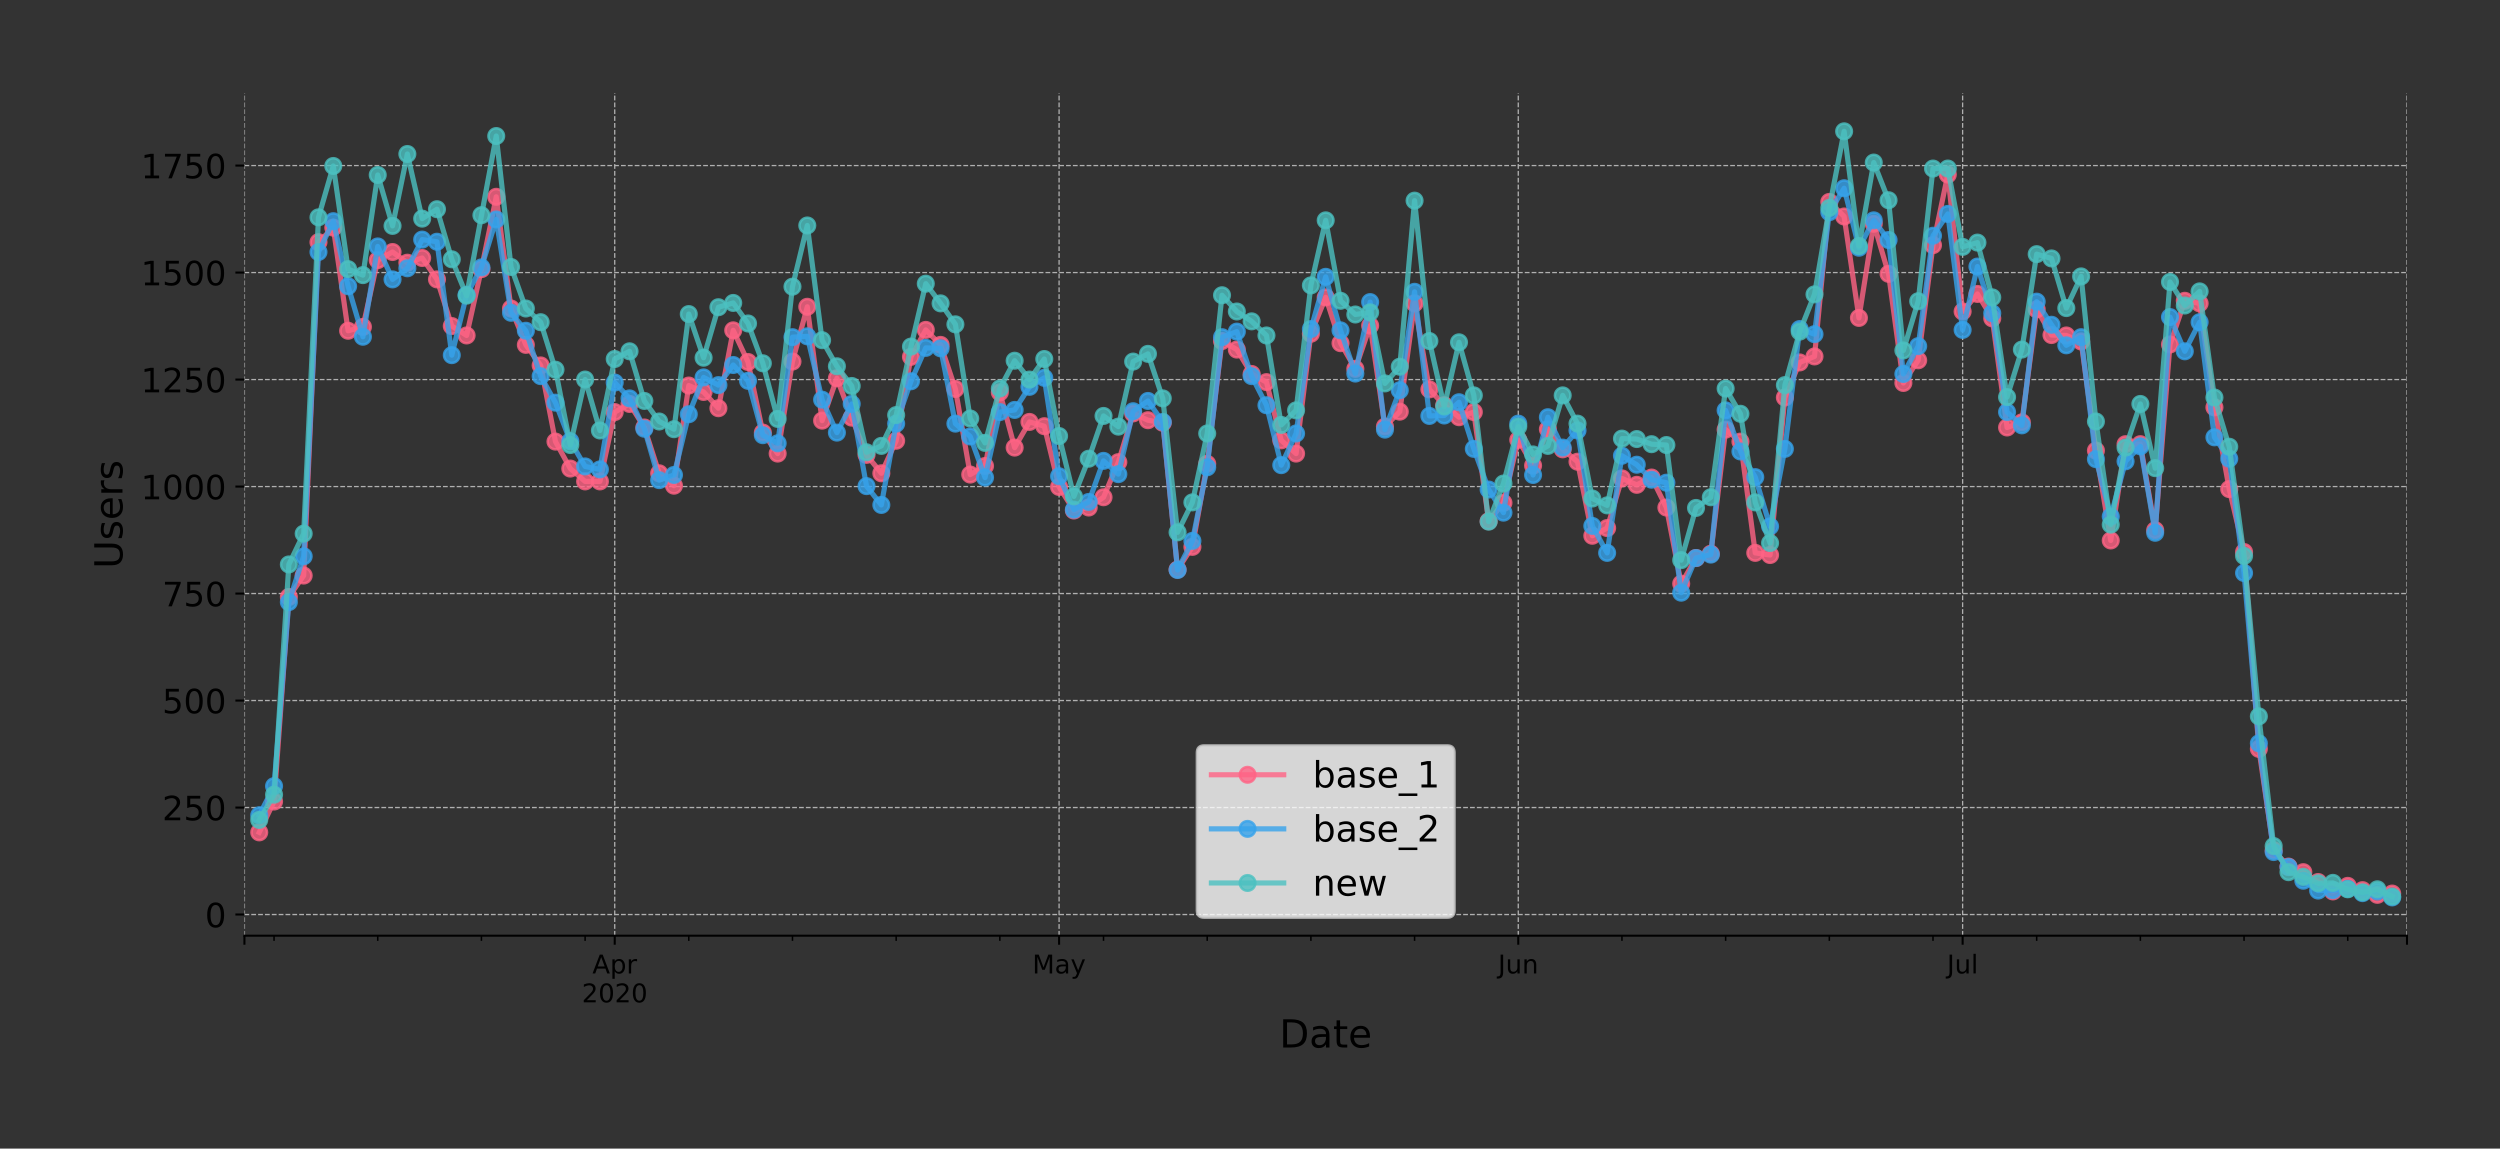 <?xml version="1.0" encoding="utf-8" standalone="no"?>
<!DOCTYPE svg PUBLIC "-//W3C//DTD SVG 1.1//EN"
  "http://www.w3.org/Graphics/SVG/1.1/DTD/svg11.dtd">
<!-- Created with matplotlib (https://matplotlib.org/) -->
<svg height="444.553pt" version="1.1" viewBox="0 0 967.602 444.553" width="967.602pt" xmlns="http://www.w3.org/2000/svg" xmlns:xlink="http://www.w3.org/1999/xlink">
 <rect x="0" y="0" width="967.602" height="444.553" fill="#333333" stroke="none"/>
 <defs>
  <style type="text/css">
*{stroke-linecap:butt;stroke-linejoin:round;}
  </style>
 </defs>
 <g id="figure_1">
  <g id="patch_1">
   <path d="M 0 444.553 
L 967.602 444.553 
L 967.602 -0 
L 0 -0 
z
" style="fill:none;"/>
  </g>
  <g id="axes_1">
   <g id="patch_2">
    <path d="M 94.602 362.16 
L 931.602 362.16 
L 931.602 36 
L 94.602 36 
z
" style="fill:none;"/>
   </g>
   <g id="matplotlib.axis_1">
    <g id="xtick_1">
     <g id="line2d_1">
      <path clip-path="url(#pdce6a673ad)" d="M 94.602 362.16 
L 94.602 36 
" style="fill:none;stroke:#b0b0b0;stroke-dasharray:1.85,0.8;stroke-dashoffset:0;stroke-width:0.5;"/>
     </g>
     <g id="line2d_2">
      <defs>
       <path d="M 0 0 
L 0 3.5 
" id="m65d995c857" style="stroke:#000000;stroke-width:0.8;"/>
      </defs>
      <g>
       <use style="stroke:#000000;stroke-width:0.8;" x="94.602" xlink:href="#m65d995c857" y="362.16"/>
      </g>
     </g>
    </g>
    <g id="xtick_2">
     <g id="line2d_3">
      <path clip-path="url(#pdce6a673ad)" d="M 237.924 362.16 
L 237.924 36 
" style="fill:none;stroke:#b0b0b0;stroke-dasharray:1.85,0.8;stroke-dashoffset:0;stroke-width:0.5;"/>
     </g>
     <g id="line2d_4">
      <g>
       <use style="stroke:#000000;stroke-width:0.8;" x="237.924" xlink:href="#m65d995c857" y="362.16"/>
      </g>
     </g>
     <g id="text_1">
      <!-- Apr -->
      <defs>
       <path d="M 34.188 63.188 
L 20.797 26.906 
L 47.609 26.906 
z
M 28.609 72.906 
L 39.797 72.906 
L 67.578 0 
L 57.328 0 
L 50.688 18.703 
L 17.828 18.703 
L 11.188 0 
L 0.781 0 
z
" id="DejaVuSans-65"/>
       <path d="M 18.109 8.203 
L 18.109 -20.797 
L 9.078 -20.797 
L 9.078 54.688 
L 18.109 54.688 
L 18.109 46.391 
Q 20.953 51.266 25.266 53.625 
Q 29.594 56 35.594 56 
Q 45.562 56 51.781 48.094 
Q 58.016 40.188 58.016 27.297 
Q 58.016 14.406 51.781 6.484 
Q 45.562 -1.422 35.594 -1.422 
Q 29.594 -1.422 25.266 0.953 
Q 20.953 3.328 18.109 8.203 
z
M 48.688 27.297 
Q 48.688 37.203 44.609 42.844 
Q 40.531 48.484 33.406 48.484 
Q 26.266 48.484 22.188 42.844 
Q 18.109 37.203 18.109 27.297 
Q 18.109 17.391 22.188 11.75 
Q 26.266 6.109 33.406 6.109 
Q 40.531 6.109 44.609 11.75 
Q 48.688 17.391 48.688 27.297 
z
" id="DejaVuSans-112"/>
       <path d="M 41.109 46.297 
Q 39.594 47.172 37.812 47.578 
Q 36.031 48 33.891 48 
Q 26.266 48 22.188 43.047 
Q 18.109 38.094 18.109 28.812 
L 18.109 0 
L 9.078 0 
L 9.078 54.688 
L 18.109 54.688 
L 18.109 46.188 
Q 20.953 51.172 25.484 53.578 
Q 30.031 56 36.531 56 
Q 37.453 56 38.578 55.875 
Q 39.703 55.766 41.062 55.516 
z
" id="DejaVuSans-114"/>
      </defs>
      <g transform="translate(229.274 376.758)scale(0.1 -0.1)">
       <use xlink:href="#DejaVuSans-65"/>
       <use x="68.408" xlink:href="#DejaVuSans-112"/>
       <use x="131.885" xlink:href="#DejaVuSans-114"/>
      </g>
      <!-- 2020 -->
      <defs>
       <path d="M 19.188 8.297 
L 53.609 8.297 
L 53.609 0 
L 7.328 0 
L 7.328 8.297 
Q 12.938 14.109 22.625 23.891 
Q 32.328 33.688 34.812 36.531 
Q 39.547 41.844 41.422 45.531 
Q 43.312 49.219 43.312 52.781 
Q 43.312 58.594 39.234 62.25 
Q 35.156 65.922 28.609 65.922 
Q 23.969 65.922 18.812 64.312 
Q 13.672 62.703 7.812 59.422 
L 7.812 69.391 
Q 13.766 71.781 18.938 73 
Q 24.125 74.219 28.422 74.219 
Q 39.75 74.219 46.484 68.547 
Q 53.219 62.891 53.219 53.422 
Q 53.219 48.922 51.531 44.891 
Q 49.859 40.875 45.406 35.406 
Q 44.188 33.984 37.641 27.219 
Q 31.109 20.453 19.188 8.297 
z
" id="DejaVuSans-50"/>
       <path d="M 31.781 66.406 
Q 24.172 66.406 20.328 58.906 
Q 16.5 51.422 16.5 36.375 
Q 16.5 21.391 20.328 13.891 
Q 24.172 6.391 31.781 6.391 
Q 39.453 6.391 43.281 13.891 
Q 47.125 21.391 47.125 36.375 
Q 47.125 51.422 43.281 58.906 
Q 39.453 66.406 31.781 66.406 
z
M 31.781 74.219 
Q 44.047 74.219 50.516 64.516 
Q 56.984 54.828 56.984 36.375 
Q 56.984 17.969 50.516 8.266 
Q 44.047 -1.422 31.781 -1.422 
Q 19.531 -1.422 13.062 8.266 
Q 6.594 17.969 6.594 36.375 
Q 6.594 54.828 13.062 64.516 
Q 19.531 74.219 31.781 74.219 
z
" id="DejaVuSans-48"/>
      </defs>
      <g transform="translate(225.199 387.956)scale(0.1 -0.1)">
       <use xlink:href="#DejaVuSans-50"/>
       <use x="63.623" xlink:href="#DejaVuSans-48"/>
       <use x="127.246" xlink:href="#DejaVuSans-50"/>
       <use x="190.869" xlink:href="#DejaVuSans-48"/>
      </g>
     </g>
    </g>
    <g id="xtick_3">
     <g id="line2d_5">
      <path clip-path="url(#pdce6a673ad)" d="M 409.91 362.16 
L 409.91 36 
" style="fill:none;stroke:#b0b0b0;stroke-dasharray:1.85,0.8;stroke-dashoffset:0;stroke-width:0.5;"/>
     </g>
     <g id="line2d_6">
      <g>
       <use style="stroke:#000000;stroke-width:0.8;" x="409.91" xlink:href="#m65d995c857" y="362.16"/>
      </g>
     </g>
     <g id="text_2">
      <!-- May -->
      <defs>
       <path d="M 9.812 72.906 
L 24.516 72.906 
L 43.109 23.297 
L 61.812 72.906 
L 76.516 72.906 
L 76.516 0 
L 66.891 0 
L 66.891 64.016 
L 48.094 14.016 
L 38.188 14.016 
L 19.391 64.016 
L 19.391 0 
L 9.812 0 
z
" id="DejaVuSans-77"/>
       <path d="M 34.281 27.484 
Q 23.391 27.484 19.188 25 
Q 14.984 22.516 14.984 16.5 
Q 14.984 11.719 18.141 8.906 
Q 21.297 6.109 26.703 6.109 
Q 34.188 6.109 38.703 11.406 
Q 43.219 16.703 43.219 25.484 
L 43.219 27.484 
z
M 52.203 31.203 
L 52.203 0 
L 43.219 0 
L 43.219 8.297 
Q 40.141 3.328 35.547 0.953 
Q 30.953 -1.422 24.312 -1.422 
Q 15.922 -1.422 10.953 3.297 
Q 6 8.016 6 15.922 
Q 6 25.141 12.172 29.828 
Q 18.359 34.516 30.609 34.516 
L 43.219 34.516 
L 43.219 35.406 
Q 43.219 41.609 39.141 45 
Q 35.062 48.391 27.688 48.391 
Q 23 48.391 18.547 47.266 
Q 14.109 46.141 10.016 43.891 
L 10.016 52.203 
Q 14.938 54.109 19.578 55.047 
Q 24.219 56 28.609 56 
Q 40.484 56 46.344 49.844 
Q 52.203 43.703 52.203 31.203 
z
" id="DejaVuSans-97"/>
       <path d="M 32.172 -5.078 
Q 28.375 -14.844 24.75 -17.812 
Q 21.141 -20.797 15.094 -20.797 
L 7.906 -20.797 
L 7.906 -13.281 
L 13.188 -13.281 
Q 16.891 -13.281 18.938 -11.516 
Q 21 -9.766 23.484 -3.219 
L 25.094 0.875 
L 2.984 54.688 
L 12.5 54.688 
L 29.594 11.922 
L 46.688 54.688 
L 56.203 54.688 
z
" id="DejaVuSans-121"/>
      </defs>
      <g transform="translate(399.573 376.758)scale(0.1 -0.1)">
       <use xlink:href="#DejaVuSans-77"/>
       <use x="86.279" xlink:href="#DejaVuSans-97"/>
       <use x="147.559" xlink:href="#DejaVuSans-121"/>
      </g>
     </g>
    </g>
    <g id="xtick_4">
     <g id="line2d_7">
      <path clip-path="url(#pdce6a673ad)" d="M 587.63 362.16 
L 587.63 36 
" style="fill:none;stroke:#b0b0b0;stroke-dasharray:1.85,0.8;stroke-dashoffset:0;stroke-width:0.5;"/>
     </g>
     <g id="line2d_8">
      <g>
       <use style="stroke:#000000;stroke-width:0.8;" x="587.63" xlink:href="#m65d995c857" y="362.16"/>
      </g>
     </g>
     <g id="text_3">
      <!-- Jun -->
      <defs>
       <path d="M 9.812 72.906 
L 19.672 72.906 
L 19.672 5.078 
Q 19.672 -8.109 14.672 -14.062 
Q 9.672 -20.016 -1.422 -20.016 
L -5.172 -20.016 
L -5.172 -11.719 
L -2.094 -11.719 
Q 4.438 -11.719 7.125 -8.047 
Q 9.812 -4.391 9.812 5.078 
z
" id="DejaVuSans-74"/>
       <path d="M 8.5 21.578 
L 8.5 54.688 
L 17.484 54.688 
L 17.484 21.922 
Q 17.484 14.156 20.5 10.266 
Q 23.531 6.391 29.594 6.391 
Q 36.859 6.391 41.078 11.031 
Q 45.312 15.672 45.312 23.688 
L 45.312 54.688 
L 54.297 54.688 
L 54.297 0 
L 45.312 0 
L 45.312 8.406 
Q 42.047 3.422 37.719 1 
Q 33.406 -1.422 27.688 -1.422 
Q 18.266 -1.422 13.375 4.438 
Q 8.5 10.297 8.5 21.578 
z
M 31.109 56 
z
" id="DejaVuSans-117"/>
       <path d="M 54.891 33.016 
L 54.891 0 
L 45.906 0 
L 45.906 32.719 
Q 45.906 40.484 42.875 44.328 
Q 39.844 48.188 33.797 48.188 
Q 26.516 48.188 22.312 43.547 
Q 18.109 38.922 18.109 30.906 
L 18.109 0 
L 9.078 0 
L 9.078 54.688 
L 18.109 54.688 
L 18.109 46.188 
Q 21.344 51.125 25.703 53.562 
Q 30.078 56 35.797 56 
Q 45.219 56 50.047 50.172 
Q 54.891 44.344 54.891 33.016 
z
" id="DejaVuSans-110"/>
      </defs>
      <g transform="translate(579.817 376.758)scale(0.1 -0.1)">
       <use xlink:href="#DejaVuSans-74"/>
       <use x="29.492" xlink:href="#DejaVuSans-117"/>
       <use x="92.871" xlink:href="#DejaVuSans-110"/>
      </g>
     </g>
    </g>
    <g id="xtick_5">
     <g id="line2d_9">
      <path clip-path="url(#pdce6a673ad)" d="M 759.616 362.16 
L 759.616 36 
" style="fill:none;stroke:#b0b0b0;stroke-dasharray:1.85,0.8;stroke-dashoffset:0;stroke-width:0.5;"/>
     </g>
     <g id="line2d_10">
      <g>
       <use style="stroke:#000000;stroke-width:0.8;" x="759.616" xlink:href="#m65d995c857" y="362.16"/>
      </g>
     </g>
     <g id="text_4">
      <!-- Jul -->
      <defs>
       <path d="M 9.422 75.984 
L 18.406 75.984 
L 18.406 0 
L 9.422 0 
z
" id="DejaVuSans-108"/>
      </defs>
      <g transform="translate(753.583 376.758)scale(0.1 -0.1)">
       <use xlink:href="#DejaVuSans-74"/>
       <use x="29.492" xlink:href="#DejaVuSans-117"/>
       <use x="92.871" xlink:href="#DejaVuSans-108"/>
      </g>
     </g>
    </g>
    <g id="xtick_6">
     <g id="line2d_11">
      <path clip-path="url(#pdce6a673ad)" d="M 931.602 362.16 
L 931.602 36 
" style="fill:none;stroke:#b0b0b0;stroke-dasharray:1.85,0.8;stroke-dashoffset:0;stroke-width:0.5;"/>
     </g>
     <g id="line2d_12">
      <g>
       <use style="stroke:#000000;stroke-width:0.8;" x="931.602" xlink:href="#m65d995c857" y="362.16"/>
      </g>
     </g>
    </g>
    <g id="xtick_7">
     <g id="line2d_13">
      <defs>
       <path d="M 0 0 
L 0 2 
" id="m2505cc44e6" style="stroke:#000000;stroke-width:0.6;"/>
      </defs>
      <g>
       <use style="stroke:#000000;stroke-width:0.6;" x="106.068" xlink:href="#m2505cc44e6" y="362.16"/>
      </g>
     </g>
    </g>
    <g id="xtick_8">
     <g id="line2d_14">
      <g>
       <use style="stroke:#000000;stroke-width:0.6;" x="146.198" xlink:href="#m2505cc44e6" y="362.16"/>
      </g>
     </g>
    </g>
    <g id="xtick_9">
     <g id="line2d_15">
      <g>
       <use style="stroke:#000000;stroke-width:0.6;" x="186.328" xlink:href="#m2505cc44e6" y="362.16"/>
      </g>
     </g>
    </g>
    <g id="xtick_10">
     <g id="line2d_16">
      <g>
       <use style="stroke:#000000;stroke-width:0.6;" x="226.458" xlink:href="#m2505cc44e6" y="362.16"/>
      </g>
     </g>
    </g>
    <g id="xtick_11">
     <g id="line2d_17">
      <g>
       <use style="stroke:#000000;stroke-width:0.6;" x="266.588" xlink:href="#m2505cc44e6" y="362.16"/>
      </g>
     </g>
    </g>
    <g id="xtick_12">
     <g id="line2d_18">
      <g>
       <use style="stroke:#000000;stroke-width:0.6;" x="306.719" xlink:href="#m2505cc44e6" y="362.16"/>
      </g>
     </g>
    </g>
    <g id="xtick_13">
     <g id="line2d_19">
      <g>
       <use style="stroke:#000000;stroke-width:0.6;" x="346.849" xlink:href="#m2505cc44e6" y="362.16"/>
      </g>
     </g>
    </g>
    <g id="xtick_14">
     <g id="line2d_20">
      <g>
       <use style="stroke:#000000;stroke-width:0.6;" x="386.979" xlink:href="#m2505cc44e6" y="362.16"/>
      </g>
     </g>
    </g>
    <g id="xtick_15">
     <g id="line2d_21">
      <g>
       <use style="stroke:#000000;stroke-width:0.6;" x="427.109" xlink:href="#m2505cc44e6" y="362.16"/>
      </g>
     </g>
    </g>
    <g id="xtick_16">
     <g id="line2d_22">
      <g>
       <use style="stroke:#000000;stroke-width:0.6;" x="467.239" xlink:href="#m2505cc44e6" y="362.16"/>
      </g>
     </g>
    </g>
    <g id="xtick_17">
     <g id="line2d_23">
      <g>
       <use style="stroke:#000000;stroke-width:0.6;" x="507.369" xlink:href="#m2505cc44e6" y="362.16"/>
      </g>
     </g>
    </g>
    <g id="xtick_18">
     <g id="line2d_24">
      <g>
       <use style="stroke:#000000;stroke-width:0.6;" x="547.499" xlink:href="#m2505cc44e6" y="362.16"/>
      </g>
     </g>
    </g>
    <g id="xtick_19">
     <g id="line2d_25">
      <g>
       <use style="stroke:#000000;stroke-width:0.6;" x="627.76" xlink:href="#m2505cc44e6" y="362.16"/>
      </g>
     </g>
    </g>
    <g id="xtick_20">
     <g id="line2d_26">
      <g>
       <use style="stroke:#000000;stroke-width:0.6;" x="667.89" xlink:href="#m2505cc44e6" y="362.16"/>
      </g>
     </g>
    </g>
    <g id="xtick_21">
     <g id="line2d_27">
      <g>
       <use style="stroke:#000000;stroke-width:0.6;" x="708.02" xlink:href="#m2505cc44e6" y="362.16"/>
      </g>
     </g>
    </g>
    <g id="xtick_22">
     <g id="line2d_28">
      <g>
       <use style="stroke:#000000;stroke-width:0.6;" x="748.15" xlink:href="#m2505cc44e6" y="362.16"/>
      </g>
     </g>
    </g>
    <g id="xtick_23">
     <g id="line2d_29">
      <g>
       <use style="stroke:#000000;stroke-width:0.6;" x="788.28" xlink:href="#m2505cc44e6" y="362.16"/>
      </g>
     </g>
    </g>
    <g id="xtick_24">
     <g id="line2d_30">
      <g>
       <use style="stroke:#000000;stroke-width:0.6;" x="828.41" xlink:href="#m2505cc44e6" y="362.16"/>
      </g>
     </g>
    </g>
    <g id="xtick_25">
     <g id="line2d_31">
      <g>
       <use style="stroke:#000000;stroke-width:0.6;" x="868.541" xlink:href="#m2505cc44e6" y="362.16"/>
      </g>
     </g>
    </g>
    <g id="xtick_26">
     <g id="line2d_32">
      <g>
       <use style="stroke:#000000;stroke-width:0.6;" x="908.671" xlink:href="#m2505cc44e6" y="362.16"/>
      </g>
     </g>
    </g>
    <g id="text_5">
     <!-- Date -->
     <defs>
      <path d="M 19.672 64.797 
L 19.672 8.109 
L 31.594 8.109 
Q 46.688 8.109 53.688 14.938 
Q 60.688 21.781 60.688 36.531 
Q 60.688 51.172 53.688 57.984 
Q 46.688 64.797 31.594 64.797 
z
M 9.812 72.906 
L 30.078 72.906 
Q 51.266 72.906 61.172 64.094 
Q 71.094 55.281 71.094 36.531 
Q 71.094 17.672 61.125 8.828 
Q 51.172 0 30.078 0 
L 9.812 0 
z
" id="DejaVuSans-68"/>
      <path d="M 18.312 70.219 
L 18.312 54.688 
L 36.812 54.688 
L 36.812 47.703 
L 18.312 47.703 
L 18.312 18.016 
Q 18.312 11.328 20.141 9.422 
Q 21.969 7.516 27.594 7.516 
L 36.812 7.516 
L 36.812 0 
L 27.594 0 
Q 17.188 0 13.234 3.875 
Q 9.281 7.766 9.281 18.016 
L 9.281 47.703 
L 2.688 47.703 
L 2.688 54.688 
L 9.281 54.688 
L 9.281 70.219 
z
" id="DejaVuSans-116"/>
      <path d="M 56.203 29.594 
L 56.203 25.203 
L 14.891 25.203 
Q 15.484 15.922 20.484 11.062 
Q 25.484 6.203 34.422 6.203 
Q 39.594 6.203 44.453 7.469 
Q 49.312 8.734 54.109 11.281 
L 54.109 2.781 
Q 49.266 0.734 44.188 -0.344 
Q 39.109 -1.422 33.891 -1.422 
Q 20.797 -1.422 13.156 6.188 
Q 5.516 13.812 5.516 26.812 
Q 5.516 40.234 12.766 48.109 
Q 20.016 56 32.328 56 
Q 43.359 56 49.781 48.891 
Q 56.203 41.797 56.203 29.594 
z
M 47.219 32.234 
Q 47.125 39.594 43.094 43.984 
Q 39.062 48.391 32.422 48.391 
Q 24.906 48.391 20.391 44.141 
Q 15.875 39.891 15.188 32.172 
z
" id="DejaVuSans-101"/>
     </defs>
     <g transform="translate(495.176 405.434)scale(0.15 -0.15)">
      <use xlink:href="#DejaVuSans-68"/>
      <use x="77.002" xlink:href="#DejaVuSans-97"/>
      <use x="138.281" xlink:href="#DejaVuSans-116"/>
      <use x="177.49" xlink:href="#DejaVuSans-101"/>
     </g>
    </g>
   </g>
   <g id="matplotlib.axis_2">
    <g id="ytick_1">
     <g id="line2d_33">
      <path clip-path="url(#pdce6a673ad)" d="M 94.602 353.96 
L 931.602 353.96 
" style="fill:none;stroke:#b0b0b0;stroke-dasharray:1.85,0.8;stroke-dashoffset:0;stroke-width:0.5;"/>
     </g>
     <g id="line2d_34">
      <defs>
       <path d="M 0 0 
L -3.5 0 
" id="me818855a00" style="stroke:#000000;stroke-width:0.8;"/>
      </defs>
      <g>
       <use style="stroke:#000000;stroke-width:0.8;" x="94.602" xlink:href="#me818855a00" y="353.96"/>
      </g>
     </g>
     <g id="text_6">
      <!-- 0 -->
      <g transform="translate(79.331 358.899)scale(0.13 -0.13)">
       <use xlink:href="#DejaVuSans-48"/>
      </g>
     </g>
    </g>
    <g id="ytick_2">
     <g id="line2d_35">
      <path clip-path="url(#pdce6a673ad)" d="M 94.602 312.549 
L 931.602 312.549 
" style="fill:none;stroke:#b0b0b0;stroke-dasharray:1.85,0.8;stroke-dashoffset:0;stroke-width:0.5;"/>
     </g>
     <g id="line2d_36">
      <g>
       <use style="stroke:#000000;stroke-width:0.8;" x="94.602" xlink:href="#me818855a00" y="312.549"/>
      </g>
     </g>
     <g id="text_7">
      <!-- 250 -->
      <defs>
       <path d="M 10.797 72.906 
L 49.516 72.906 
L 49.516 64.594 
L 19.828 64.594 
L 19.828 46.734 
Q 21.969 47.469 24.109 47.828 
Q 26.266 48.188 28.422 48.188 
Q 40.625 48.188 47.75 41.5 
Q 54.891 34.812 54.891 23.391 
Q 54.891 11.625 47.562 5.094 
Q 40.234 -1.422 26.906 -1.422 
Q 22.312 -1.422 17.547 -0.641 
Q 12.797 0.141 7.719 1.703 
L 7.719 11.625 
Q 12.109 9.234 16.797 8.062 
Q 21.484 6.891 26.703 6.891 
Q 35.156 6.891 40.078 11.328 
Q 45.016 15.766 45.016 23.391 
Q 45.016 31 40.078 35.438 
Q 35.156 39.891 26.703 39.891 
Q 22.75 39.891 18.812 39.016 
Q 14.891 38.141 10.797 36.281 
z
" id="DejaVuSans-53"/>
      </defs>
      <g transform="translate(62.788 317.488)scale(0.13 -0.13)">
       <use xlink:href="#DejaVuSans-50"/>
       <use x="63.623" xlink:href="#DejaVuSans-53"/>
       <use x="127.246" xlink:href="#DejaVuSans-48"/>
      </g>
     </g>
    </g>
    <g id="ytick_3">
     <g id="line2d_37">
      <path clip-path="url(#pdce6a673ad)" d="M 94.602 271.137 
L 931.602 271.137 
" style="fill:none;stroke:#b0b0b0;stroke-dasharray:1.85,0.8;stroke-dashoffset:0;stroke-width:0.5;"/>
     </g>
     <g id="line2d_38">
      <g>
       <use style="stroke:#000000;stroke-width:0.8;" x="94.602" xlink:href="#me818855a00" y="271.137"/>
      </g>
     </g>
     <g id="text_8">
      <!-- 500 -->
      <g transform="translate(62.788 276.076)scale(0.13 -0.13)">
       <use xlink:href="#DejaVuSans-53"/>
       <use x="63.623" xlink:href="#DejaVuSans-48"/>
       <use x="127.246" xlink:href="#DejaVuSans-48"/>
      </g>
     </g>
    </g>
    <g id="ytick_4">
     <g id="line2d_39">
      <path clip-path="url(#pdce6a673ad)" d="M 94.602 229.725 
L 931.602 229.725 
" style="fill:none;stroke:#b0b0b0;stroke-dasharray:1.85,0.8;stroke-dashoffset:0;stroke-width:0.5;"/>
     </g>
     <g id="line2d_40">
      <g>
       <use style="stroke:#000000;stroke-width:0.8;" x="94.602" xlink:href="#me818855a00" y="229.725"/>
      </g>
     </g>
     <g id="text_9">
      <!-- 750 -->
      <defs>
       <path d="M 8.203 72.906 
L 55.078 72.906 
L 55.078 68.703 
L 28.609 0 
L 18.312 0 
L 43.219 64.594 
L 8.203 64.594 
z
" id="DejaVuSans-55"/>
      </defs>
      <g transform="translate(62.788 234.664)scale(0.13 -0.13)">
       <use xlink:href="#DejaVuSans-55"/>
       <use x="63.623" xlink:href="#DejaVuSans-53"/>
       <use x="127.246" xlink:href="#DejaVuSans-48"/>
      </g>
     </g>
    </g>
    <g id="ytick_5">
     <g id="line2d_41">
      <path clip-path="url(#pdce6a673ad)" d="M 94.602 188.313 
L 931.602 188.313 
" style="fill:none;stroke:#b0b0b0;stroke-dasharray:1.85,0.8;stroke-dashoffset:0;stroke-width:0.5;"/>
     </g>
     <g id="line2d_42">
      <g>
       <use style="stroke:#000000;stroke-width:0.8;" x="94.602" xlink:href="#me818855a00" y="188.313"/>
      </g>
     </g>
     <g id="text_10">
      <!-- 1000 -->
      <defs>
       <path d="M 12.406 8.297 
L 28.516 8.297 
L 28.516 63.922 
L 10.984 60.406 
L 10.984 69.391 
L 28.422 72.906 
L 38.281 72.906 
L 38.281 8.297 
L 54.391 8.297 
L 54.391 0 
L 12.406 0 
z
" id="DejaVuSans-49"/>
      </defs>
      <g transform="translate(54.517 193.252)scale(0.13 -0.13)">
       <use xlink:href="#DejaVuSans-49"/>
       <use x="63.623" xlink:href="#DejaVuSans-48"/>
       <use x="127.246" xlink:href="#DejaVuSans-48"/>
       <use x="190.869" xlink:href="#DejaVuSans-48"/>
      </g>
     </g>
    </g>
    <g id="ytick_6">
     <g id="line2d_43">
      <path clip-path="url(#pdce6a673ad)" d="M 94.602 146.901 
L 931.602 146.901 
" style="fill:none;stroke:#b0b0b0;stroke-dasharray:1.85,0.8;stroke-dashoffset:0;stroke-width:0.5;"/>
     </g>
     <g id="line2d_44">
      <g>
       <use style="stroke:#000000;stroke-width:0.8;" x="94.602" xlink:href="#me818855a00" y="146.901"/>
      </g>
     </g>
     <g id="text_11">
      <!-- 1250 -->
      <g transform="translate(54.517 151.84)scale(0.13 -0.13)">
       <use xlink:href="#DejaVuSans-49"/>
       <use x="63.623" xlink:href="#DejaVuSans-50"/>
       <use x="127.246" xlink:href="#DejaVuSans-53"/>
       <use x="190.869" xlink:href="#DejaVuSans-48"/>
      </g>
     </g>
    </g>
    <g id="ytick_7">
     <g id="line2d_45">
      <path clip-path="url(#pdce6a673ad)" d="M 94.602 105.489 
L 931.602 105.489 
" style="fill:none;stroke:#b0b0b0;stroke-dasharray:1.85,0.8;stroke-dashoffset:0;stroke-width:0.5;"/>
     </g>
     <g id="line2d_46">
      <g>
       <use style="stroke:#000000;stroke-width:0.8;" x="94.602" xlink:href="#me818855a00" y="105.489"/>
      </g>
     </g>
     <g id="text_12">
      <!-- 1500 -->
      <g transform="translate(54.517 110.428)scale(0.13 -0.13)">
       <use xlink:href="#DejaVuSans-49"/>
       <use x="63.623" xlink:href="#DejaVuSans-53"/>
       <use x="127.246" xlink:href="#DejaVuSans-48"/>
       <use x="190.869" xlink:href="#DejaVuSans-48"/>
      </g>
     </g>
    </g>
    <g id="ytick_8">
     <g id="line2d_47">
      <path clip-path="url(#pdce6a673ad)" d="M 94.602 64.077 
L 931.602 64.077 
" style="fill:none;stroke:#b0b0b0;stroke-dasharray:1.85,0.8;stroke-dashoffset:0;stroke-width:0.5;"/>
     </g>
     <g id="line2d_48">
      <g>
       <use style="stroke:#000000;stroke-width:0.8;" x="94.602" xlink:href="#me818855a00" y="64.077"/>
      </g>
     </g>
     <g id="text_13">
      <!-- 1750 -->
      <g transform="translate(54.517 69.016)scale(0.13 -0.13)">
       <use xlink:href="#DejaVuSans-49"/>
       <use x="63.623" xlink:href="#DejaVuSans-55"/>
       <use x="127.246" xlink:href="#DejaVuSans-53"/>
       <use x="190.869" xlink:href="#DejaVuSans-48"/>
      </g>
     </g>
    </g>
    <g id="text_14">
     <!-- Users -->
     <defs>
      <path d="M 8.688 72.906 
L 18.609 72.906 
L 18.609 28.609 
Q 18.609 16.891 22.844 11.734 
Q 27.094 6.594 36.625 6.594 
Q 46.094 6.594 50.344 11.734 
Q 54.594 16.891 54.594 28.609 
L 54.594 72.906 
L 64.5 72.906 
L 64.5 27.391 
Q 64.5 13.141 57.438 5.859 
Q 50.391 -1.422 36.625 -1.422 
Q 22.797 -1.422 15.734 5.859 
Q 8.688 13.141 8.688 27.391 
z
" id="DejaVuSans-85"/>
      <path d="M 44.281 53.078 
L 44.281 44.578 
Q 40.484 46.531 36.375 47.5 
Q 32.281 48.484 27.875 48.484 
Q 21.188 48.484 17.844 46.438 
Q 14.5 44.391 14.5 40.281 
Q 14.5 37.156 16.891 35.375 
Q 19.281 33.594 26.516 31.984 
L 29.594 31.297 
Q 39.156 29.25 43.188 25.516 
Q 47.219 21.781 47.219 15.094 
Q 47.219 7.469 41.188 3.016 
Q 35.156 -1.422 24.609 -1.422 
Q 20.219 -1.422 15.453 -0.562 
Q 10.688 0.297 5.422 2 
L 5.422 11.281 
Q 10.406 8.688 15.234 7.391 
Q 20.062 6.109 24.812 6.109 
Q 31.156 6.109 34.562 8.281 
Q 37.984 10.453 37.984 14.406 
Q 37.984 18.062 35.516 20.016 
Q 33.062 21.969 24.703 23.781 
L 21.578 24.516 
Q 13.234 26.266 9.516 29.906 
Q 5.812 33.547 5.812 39.891 
Q 5.812 47.609 11.281 51.797 
Q 16.75 56 26.812 56 
Q 31.781 56 36.172 55.266 
Q 40.578 54.547 44.281 53.078 
z
" id="DejaVuSans-115"/>
     </defs>
     <g transform="translate(47.398 220.081)rotate(-90)scale(0.15 -0.15)">
      <use xlink:href="#DejaVuSans-85"/>
      <use x="73.193" xlink:href="#DejaVuSans-115"/>
      <use x="125.293" xlink:href="#DejaVuSans-101"/>
      <use x="186.816" xlink:href="#DejaVuSans-114"/>
      <use x="227.93" xlink:href="#DejaVuSans-115"/>
     </g>
    </g>
   </g>
   <g id="line2d_49">
    <path clip-path="url(#pdce6a673ad)" d="M 100.335 322.156 
L 106.068 310.229 
L 111.801 231.05 
L 117.534 222.768 
L 123.267 93.728 
L 128.999 88.096 
L 134.732 128.017 
L 140.465 126.526 
L 146.198 100.685 
L 151.931 97.538 
L 157.664 101.679 
L 163.397 99.857 
L 169.13 108.14 
L 174.862 126.195 
L 180.595 129.839 
L 186.328 104.164 
L 192.061 76.17 
L 197.794 119.404 
L 203.527 133.484 
L 209.26 141.435 
L 214.993 170.92 
L 220.725 181.356 
L 226.458 186.325 
L 232.191 186.325 
L 237.924 159.49 
L 243.657 156.343 
L 249.39 165.454 
L 255.123 183.178 
L 260.856 187.982 
L 266.588 149.22 
L 272.321 151.705 
L 278.054 157.999 
L 283.787 127.852 
L 289.52 140.109 
L 295.253 167.441 
L 300.986 175.558 
L 306.719 139.944 
L 312.452 118.741 
L 318.184 162.803 
L 323.917 146.404 
L 329.65 161.644 
L 335.383 176.055 
L 341.116 183.178 
L 346.849 170.589 
L 352.582 138.122 
L 358.315 127.686 
L 364.047 133.484 
L 369.78 150.545 
L 375.513 183.675 
L 381.246 180.362 
L 386.979 151.87 
L 392.712 173.239 
L 398.445 163.3 
L 404.178 164.957 
L 409.91 188.479 
L 415.643 197.589 
L 421.376 196.43 
L 427.109 192.454 
L 432.842 178.871 
L 438.575 159.987 
L 444.308 162.638 
L 450.041 163.631 
L 455.773 220.449 
L 461.506 211.669 
L 467.239 179.534 
L 472.972 131.993 
L 478.705 135.306 
L 484.438 144.748 
L 490.171 147.895 
L 495.904 170.423 
L 501.636 175.558 
L 507.369 129.177 
L 513.102 115.097 
L 518.835 132.821 
L 524.568 142.76 
L 530.301 126.029 
L 536.034 165.122 
L 541.767 159.325 
L 547.499 117.416 
L 553.232 150.711 
L 558.965 156.84 
L 564.698 161.478 
L 570.431 159.49 
L 576.164 201.73 
L 581.897 194.608 
L 587.63 170.257 
L 593.362 180.196 
L 599.095 166.116 
L 604.828 173.902 
L 610.561 178.705 
L 616.294 207.362 
L 622.027 204.381 
L 627.76 185.166 
L 633.493 187.65 
L 639.225 184.834 
L 644.958 196.43 
L 650.691 225.915 
L 656.424 215.976 
L 662.157 214.32 
L 667.89 166.282 
L 673.623 170.92 
L 679.356 213.988 
L 685.088 214.817 
L 690.821 153.858 
L 696.554 140.275 
L 702.287 137.956 
L 708.02 78.157 
L 713.753 83.789 
L 719.486 123.048 
L 725.219 86.605 
L 730.952 105.986 
L 736.684 148.226 
L 742.417 139.447 
L 748.15 94.888 
L 753.883 67.556 
L 759.616 120.563 
L 765.349 113.772 
L 771.082 123.213 
L 776.815 165.454 
L 782.547 163.466 
L 788.28 119.735 
L 794.013 129.674 
L 799.746 129.839 
L 805.479 132.158 
L 811.212 174.399 
L 816.945 209.185 
L 822.678 171.914 
L 828.41 171.914 
L 834.143 205.209 
L 839.876 133.318 
L 845.609 116.422 
L 851.342 117.416 
L 857.075 157.668 
L 862.808 189.307 
L 868.541 213.657 
L 874.273 289.855 
L 880.006 329.113 
L 885.739 335.408 
L 891.472 337.561 
L 897.205 341.371 
L 902.938 345.015 
L 908.671 342.862 
L 914.404 344.519 
L 920.136 346.341 
L 925.869 345.844 
L 925.869 345.844 
" style="fill:none;stroke:#ff6384;stroke-linecap:square;stroke-opacity:0.8;stroke-width:2;"/>
    <defs>
     <path d="M 0 3 
C 0.796 3 1.559 2.684 2.121 2.121 
C 2.684 1.559 3 0.796 3 0 
C 3 -0.796 2.684 -1.559 2.121 -2.121 
C 1.559 -2.684 0.796 -3 0 -3 
C -0.796 -3 -1.559 -2.684 -2.121 -2.121 
C -2.684 -1.559 -3 -0.796 -3 0 
C -3 0.796 -2.684 1.559 -2.121 2.121 
C -1.559 2.684 -0.796 3 0 3 
z
" id="mb901513cb8" style="stroke:#ff6384;stroke-opacity:0.8;"/>
    </defs>
    <g clip-path="url(#pdce6a673ad)">
     <use style="fill:#ff6384;fill-opacity:0.8;stroke:#ff6384;stroke-opacity:0.8;" x="100.335" xlink:href="#mb901513cb8" y="322.156"/>
     <use style="fill:#ff6384;fill-opacity:0.8;stroke:#ff6384;stroke-opacity:0.8;" x="106.068" xlink:href="#mb901513cb8" y="310.229"/>
     <use style="fill:#ff6384;fill-opacity:0.8;stroke:#ff6384;stroke-opacity:0.8;" x="111.801" xlink:href="#mb901513cb8" y="231.05"/>
     <use style="fill:#ff6384;fill-opacity:0.8;stroke:#ff6384;stroke-opacity:0.8;" x="117.534" xlink:href="#mb901513cb8" y="222.768"/>
     <use style="fill:#ff6384;fill-opacity:0.8;stroke:#ff6384;stroke-opacity:0.8;" x="123.267" xlink:href="#mb901513cb8" y="93.728"/>
     <use style="fill:#ff6384;fill-opacity:0.8;stroke:#ff6384;stroke-opacity:0.8;" x="128.999" xlink:href="#mb901513cb8" y="88.096"/>
     <use style="fill:#ff6384;fill-opacity:0.8;stroke:#ff6384;stroke-opacity:0.8;" x="134.732" xlink:href="#mb901513cb8" y="128.017"/>
     <use style="fill:#ff6384;fill-opacity:0.8;stroke:#ff6384;stroke-opacity:0.8;" x="140.465" xlink:href="#mb901513cb8" y="126.526"/>
     <use style="fill:#ff6384;fill-opacity:0.8;stroke:#ff6384;stroke-opacity:0.8;" x="146.198" xlink:href="#mb901513cb8" y="100.685"/>
     <use style="fill:#ff6384;fill-opacity:0.8;stroke:#ff6384;stroke-opacity:0.8;" x="151.931" xlink:href="#mb901513cb8" y="97.538"/>
     <use style="fill:#ff6384;fill-opacity:0.8;stroke:#ff6384;stroke-opacity:0.8;" x="157.664" xlink:href="#mb901513cb8" y="101.679"/>
     <use style="fill:#ff6384;fill-opacity:0.8;stroke:#ff6384;stroke-opacity:0.8;" x="163.397" xlink:href="#mb901513cb8" y="99.857"/>
     <use style="fill:#ff6384;fill-opacity:0.8;stroke:#ff6384;stroke-opacity:0.8;" x="169.13" xlink:href="#mb901513cb8" y="108.14"/>
     <use style="fill:#ff6384;fill-opacity:0.8;stroke:#ff6384;stroke-opacity:0.8;" x="174.862" xlink:href="#mb901513cb8" y="126.195"/>
     <use style="fill:#ff6384;fill-opacity:0.8;stroke:#ff6384;stroke-opacity:0.8;" x="180.595" xlink:href="#mb901513cb8" y="129.839"/>
     <use style="fill:#ff6384;fill-opacity:0.8;stroke:#ff6384;stroke-opacity:0.8;" x="186.328" xlink:href="#mb901513cb8" y="104.164"/>
     <use style="fill:#ff6384;fill-opacity:0.8;stroke:#ff6384;stroke-opacity:0.8;" x="192.061" xlink:href="#mb901513cb8" y="76.17"/>
     <use style="fill:#ff6384;fill-opacity:0.8;stroke:#ff6384;stroke-opacity:0.8;" x="197.794" xlink:href="#mb901513cb8" y="119.404"/>
     <use style="fill:#ff6384;fill-opacity:0.8;stroke:#ff6384;stroke-opacity:0.8;" x="203.527" xlink:href="#mb901513cb8" y="133.484"/>
     <use style="fill:#ff6384;fill-opacity:0.8;stroke:#ff6384;stroke-opacity:0.8;" x="209.26" xlink:href="#mb901513cb8" y="141.435"/>
     <use style="fill:#ff6384;fill-opacity:0.8;stroke:#ff6384;stroke-opacity:0.8;" x="214.993" xlink:href="#mb901513cb8" y="170.92"/>
     <use style="fill:#ff6384;fill-opacity:0.8;stroke:#ff6384;stroke-opacity:0.8;" x="220.725" xlink:href="#mb901513cb8" y="181.356"/>
     <use style="fill:#ff6384;fill-opacity:0.8;stroke:#ff6384;stroke-opacity:0.8;" x="226.458" xlink:href="#mb901513cb8" y="186.325"/>
     <use style="fill:#ff6384;fill-opacity:0.8;stroke:#ff6384;stroke-opacity:0.8;" x="232.191" xlink:href="#mb901513cb8" y="186.325"/>
     <use style="fill:#ff6384;fill-opacity:0.8;stroke:#ff6384;stroke-opacity:0.8;" x="237.924" xlink:href="#mb901513cb8" y="159.49"/>
     <use style="fill:#ff6384;fill-opacity:0.8;stroke:#ff6384;stroke-opacity:0.8;" x="243.657" xlink:href="#mb901513cb8" y="156.343"/>
     <use style="fill:#ff6384;fill-opacity:0.8;stroke:#ff6384;stroke-opacity:0.8;" x="249.39" xlink:href="#mb901513cb8" y="165.454"/>
     <use style="fill:#ff6384;fill-opacity:0.8;stroke:#ff6384;stroke-opacity:0.8;" x="255.123" xlink:href="#mb901513cb8" y="183.178"/>
     <use style="fill:#ff6384;fill-opacity:0.8;stroke:#ff6384;stroke-opacity:0.8;" x="260.856" xlink:href="#mb901513cb8" y="187.982"/>
     <use style="fill:#ff6384;fill-opacity:0.8;stroke:#ff6384;stroke-opacity:0.8;" x="266.588" xlink:href="#mb901513cb8" y="149.22"/>
     <use style="fill:#ff6384;fill-opacity:0.8;stroke:#ff6384;stroke-opacity:0.8;" x="272.321" xlink:href="#mb901513cb8" y="151.705"/>
     <use style="fill:#ff6384;fill-opacity:0.8;stroke:#ff6384;stroke-opacity:0.8;" x="278.054" xlink:href="#mb901513cb8" y="157.999"/>
     <use style="fill:#ff6384;fill-opacity:0.8;stroke:#ff6384;stroke-opacity:0.8;" x="283.787" xlink:href="#mb901513cb8" y="127.852"/>
     <use style="fill:#ff6384;fill-opacity:0.8;stroke:#ff6384;stroke-opacity:0.8;" x="289.52" xlink:href="#mb901513cb8" y="140.109"/>
     <use style="fill:#ff6384;fill-opacity:0.8;stroke:#ff6384;stroke-opacity:0.8;" x="295.253" xlink:href="#mb901513cb8" y="167.441"/>
     <use style="fill:#ff6384;fill-opacity:0.8;stroke:#ff6384;stroke-opacity:0.8;" x="300.986" xlink:href="#mb901513cb8" y="175.558"/>
     <use style="fill:#ff6384;fill-opacity:0.8;stroke:#ff6384;stroke-opacity:0.8;" x="306.719" xlink:href="#mb901513cb8" y="139.944"/>
     <use style="fill:#ff6384;fill-opacity:0.8;stroke:#ff6384;stroke-opacity:0.8;" x="312.452" xlink:href="#mb901513cb8" y="118.741"/>
     <use style="fill:#ff6384;fill-opacity:0.8;stroke:#ff6384;stroke-opacity:0.8;" x="318.184" xlink:href="#mb901513cb8" y="162.803"/>
     <use style="fill:#ff6384;fill-opacity:0.8;stroke:#ff6384;stroke-opacity:0.8;" x="323.917" xlink:href="#mb901513cb8" y="146.404"/>
     <use style="fill:#ff6384;fill-opacity:0.8;stroke:#ff6384;stroke-opacity:0.8;" x="329.65" xlink:href="#mb901513cb8" y="161.644"/>
     <use style="fill:#ff6384;fill-opacity:0.8;stroke:#ff6384;stroke-opacity:0.8;" x="335.383" xlink:href="#mb901513cb8" y="176.055"/>
     <use style="fill:#ff6384;fill-opacity:0.8;stroke:#ff6384;stroke-opacity:0.8;" x="341.116" xlink:href="#mb901513cb8" y="183.178"/>
     <use style="fill:#ff6384;fill-opacity:0.8;stroke:#ff6384;stroke-opacity:0.8;" x="346.849" xlink:href="#mb901513cb8" y="170.589"/>
     <use style="fill:#ff6384;fill-opacity:0.8;stroke:#ff6384;stroke-opacity:0.8;" x="352.582" xlink:href="#mb901513cb8" y="138.122"/>
     <use style="fill:#ff6384;fill-opacity:0.8;stroke:#ff6384;stroke-opacity:0.8;" x="358.315" xlink:href="#mb901513cb8" y="127.686"/>
     <use style="fill:#ff6384;fill-opacity:0.8;stroke:#ff6384;stroke-opacity:0.8;" x="364.047" xlink:href="#mb901513cb8" y="133.484"/>
     <use style="fill:#ff6384;fill-opacity:0.8;stroke:#ff6384;stroke-opacity:0.8;" x="369.78" xlink:href="#mb901513cb8" y="150.545"/>
     <use style="fill:#ff6384;fill-opacity:0.8;stroke:#ff6384;stroke-opacity:0.8;" x="375.513" xlink:href="#mb901513cb8" y="183.675"/>
     <use style="fill:#ff6384;fill-opacity:0.8;stroke:#ff6384;stroke-opacity:0.8;" x="381.246" xlink:href="#mb901513cb8" y="180.362"/>
     <use style="fill:#ff6384;fill-opacity:0.8;stroke:#ff6384;stroke-opacity:0.8;" x="386.979" xlink:href="#mb901513cb8" y="151.87"/>
     <use style="fill:#ff6384;fill-opacity:0.8;stroke:#ff6384;stroke-opacity:0.8;" x="392.712" xlink:href="#mb901513cb8" y="173.239"/>
     <use style="fill:#ff6384;fill-opacity:0.8;stroke:#ff6384;stroke-opacity:0.8;" x="398.445" xlink:href="#mb901513cb8" y="163.3"/>
     <use style="fill:#ff6384;fill-opacity:0.8;stroke:#ff6384;stroke-opacity:0.8;" x="404.178" xlink:href="#mb901513cb8" y="164.957"/>
     <use style="fill:#ff6384;fill-opacity:0.8;stroke:#ff6384;stroke-opacity:0.8;" x="409.91" xlink:href="#mb901513cb8" y="188.479"/>
     <use style="fill:#ff6384;fill-opacity:0.8;stroke:#ff6384;stroke-opacity:0.8;" x="415.643" xlink:href="#mb901513cb8" y="197.589"/>
     <use style="fill:#ff6384;fill-opacity:0.8;stroke:#ff6384;stroke-opacity:0.8;" x="421.376" xlink:href="#mb901513cb8" y="196.43"/>
     <use style="fill:#ff6384;fill-opacity:0.8;stroke:#ff6384;stroke-opacity:0.8;" x="427.109" xlink:href="#mb901513cb8" y="192.454"/>
     <use style="fill:#ff6384;fill-opacity:0.8;stroke:#ff6384;stroke-opacity:0.8;" x="432.842" xlink:href="#mb901513cb8" y="178.871"/>
     <use style="fill:#ff6384;fill-opacity:0.8;stroke:#ff6384;stroke-opacity:0.8;" x="438.575" xlink:href="#mb901513cb8" y="159.987"/>
     <use style="fill:#ff6384;fill-opacity:0.8;stroke:#ff6384;stroke-opacity:0.8;" x="444.308" xlink:href="#mb901513cb8" y="162.638"/>
     <use style="fill:#ff6384;fill-opacity:0.8;stroke:#ff6384;stroke-opacity:0.8;" x="450.041" xlink:href="#mb901513cb8" y="163.631"/>
     <use style="fill:#ff6384;fill-opacity:0.8;stroke:#ff6384;stroke-opacity:0.8;" x="455.773" xlink:href="#mb901513cb8" y="220.449"/>
     <use style="fill:#ff6384;fill-opacity:0.8;stroke:#ff6384;stroke-opacity:0.8;" x="461.506" xlink:href="#mb901513cb8" y="211.669"/>
     <use style="fill:#ff6384;fill-opacity:0.8;stroke:#ff6384;stroke-opacity:0.8;" x="467.239" xlink:href="#mb901513cb8" y="179.534"/>
     <use style="fill:#ff6384;fill-opacity:0.8;stroke:#ff6384;stroke-opacity:0.8;" x="472.972" xlink:href="#mb901513cb8" y="131.993"/>
     <use style="fill:#ff6384;fill-opacity:0.8;stroke:#ff6384;stroke-opacity:0.8;" x="478.705" xlink:href="#mb901513cb8" y="135.306"/>
     <use style="fill:#ff6384;fill-opacity:0.8;stroke:#ff6384;stroke-opacity:0.8;" x="484.438" xlink:href="#mb901513cb8" y="144.748"/>
     <use style="fill:#ff6384;fill-opacity:0.8;stroke:#ff6384;stroke-opacity:0.8;" x="490.171" xlink:href="#mb901513cb8" y="147.895"/>
     <use style="fill:#ff6384;fill-opacity:0.8;stroke:#ff6384;stroke-opacity:0.8;" x="495.904" xlink:href="#mb901513cb8" y="170.423"/>
     <use style="fill:#ff6384;fill-opacity:0.8;stroke:#ff6384;stroke-opacity:0.8;" x="501.636" xlink:href="#mb901513cb8" y="175.558"/>
     <use style="fill:#ff6384;fill-opacity:0.8;stroke:#ff6384;stroke-opacity:0.8;" x="507.369" xlink:href="#mb901513cb8" y="129.177"/>
     <use style="fill:#ff6384;fill-opacity:0.8;stroke:#ff6384;stroke-opacity:0.8;" x="513.102" xlink:href="#mb901513cb8" y="115.097"/>
     <use style="fill:#ff6384;fill-opacity:0.8;stroke:#ff6384;stroke-opacity:0.8;" x="518.835" xlink:href="#mb901513cb8" y="132.821"/>
     <use style="fill:#ff6384;fill-opacity:0.8;stroke:#ff6384;stroke-opacity:0.8;" x="524.568" xlink:href="#mb901513cb8" y="142.76"/>
     <use style="fill:#ff6384;fill-opacity:0.8;stroke:#ff6384;stroke-opacity:0.8;" x="530.301" xlink:href="#mb901513cb8" y="126.029"/>
     <use style="fill:#ff6384;fill-opacity:0.8;stroke:#ff6384;stroke-opacity:0.8;" x="536.034" xlink:href="#mb901513cb8" y="165.122"/>
     <use style="fill:#ff6384;fill-opacity:0.8;stroke:#ff6384;stroke-opacity:0.8;" x="541.767" xlink:href="#mb901513cb8" y="159.325"/>
     <use style="fill:#ff6384;fill-opacity:0.8;stroke:#ff6384;stroke-opacity:0.8;" x="547.499" xlink:href="#mb901513cb8" y="117.416"/>
     <use style="fill:#ff6384;fill-opacity:0.8;stroke:#ff6384;stroke-opacity:0.8;" x="553.232" xlink:href="#mb901513cb8" y="150.711"/>
     <use style="fill:#ff6384;fill-opacity:0.8;stroke:#ff6384;stroke-opacity:0.8;" x="558.965" xlink:href="#mb901513cb8" y="156.84"/>
     <use style="fill:#ff6384;fill-opacity:0.8;stroke:#ff6384;stroke-opacity:0.8;" x="564.698" xlink:href="#mb901513cb8" y="161.478"/>
     <use style="fill:#ff6384;fill-opacity:0.8;stroke:#ff6384;stroke-opacity:0.8;" x="570.431" xlink:href="#mb901513cb8" y="159.49"/>
     <use style="fill:#ff6384;fill-opacity:0.8;stroke:#ff6384;stroke-opacity:0.8;" x="576.164" xlink:href="#mb901513cb8" y="201.73"/>
     <use style="fill:#ff6384;fill-opacity:0.8;stroke:#ff6384;stroke-opacity:0.8;" x="581.897" xlink:href="#mb901513cb8" y="194.608"/>
     <use style="fill:#ff6384;fill-opacity:0.8;stroke:#ff6384;stroke-opacity:0.8;" x="587.63" xlink:href="#mb901513cb8" y="170.257"/>
     <use style="fill:#ff6384;fill-opacity:0.8;stroke:#ff6384;stroke-opacity:0.8;" x="593.362" xlink:href="#mb901513cb8" y="180.196"/>
     <use style="fill:#ff6384;fill-opacity:0.8;stroke:#ff6384;stroke-opacity:0.8;" x="599.095" xlink:href="#mb901513cb8" y="166.116"/>
     <use style="fill:#ff6384;fill-opacity:0.8;stroke:#ff6384;stroke-opacity:0.8;" x="604.828" xlink:href="#mb901513cb8" y="173.902"/>
     <use style="fill:#ff6384;fill-opacity:0.8;stroke:#ff6384;stroke-opacity:0.8;" x="610.561" xlink:href="#mb901513cb8" y="178.705"/>
     <use style="fill:#ff6384;fill-opacity:0.8;stroke:#ff6384;stroke-opacity:0.8;" x="616.294" xlink:href="#mb901513cb8" y="207.362"/>
     <use style="fill:#ff6384;fill-opacity:0.8;stroke:#ff6384;stroke-opacity:0.8;" x="622.027" xlink:href="#mb901513cb8" y="204.381"/>
     <use style="fill:#ff6384;fill-opacity:0.8;stroke:#ff6384;stroke-opacity:0.8;" x="627.76" xlink:href="#mb901513cb8" y="185.166"/>
     <use style="fill:#ff6384;fill-opacity:0.8;stroke:#ff6384;stroke-opacity:0.8;" x="633.493" xlink:href="#mb901513cb8" y="187.65"/>
     <use style="fill:#ff6384;fill-opacity:0.8;stroke:#ff6384;stroke-opacity:0.8;" x="639.225" xlink:href="#mb901513cb8" y="184.834"/>
     <use style="fill:#ff6384;fill-opacity:0.8;stroke:#ff6384;stroke-opacity:0.8;" x="644.958" xlink:href="#mb901513cb8" y="196.43"/>
     <use style="fill:#ff6384;fill-opacity:0.8;stroke:#ff6384;stroke-opacity:0.8;" x="650.691" xlink:href="#mb901513cb8" y="225.915"/>
     <use style="fill:#ff6384;fill-opacity:0.8;stroke:#ff6384;stroke-opacity:0.8;" x="656.424" xlink:href="#mb901513cb8" y="215.976"/>
     <use style="fill:#ff6384;fill-opacity:0.8;stroke:#ff6384;stroke-opacity:0.8;" x="662.157" xlink:href="#mb901513cb8" y="214.32"/>
     <use style="fill:#ff6384;fill-opacity:0.8;stroke:#ff6384;stroke-opacity:0.8;" x="667.89" xlink:href="#mb901513cb8" y="166.282"/>
     <use style="fill:#ff6384;fill-opacity:0.8;stroke:#ff6384;stroke-opacity:0.8;" x="673.623" xlink:href="#mb901513cb8" y="170.92"/>
     <use style="fill:#ff6384;fill-opacity:0.8;stroke:#ff6384;stroke-opacity:0.8;" x="679.356" xlink:href="#mb901513cb8" y="213.988"/>
     <use style="fill:#ff6384;fill-opacity:0.8;stroke:#ff6384;stroke-opacity:0.8;" x="685.088" xlink:href="#mb901513cb8" y="214.817"/>
     <use style="fill:#ff6384;fill-opacity:0.8;stroke:#ff6384;stroke-opacity:0.8;" x="690.821" xlink:href="#mb901513cb8" y="153.858"/>
     <use style="fill:#ff6384;fill-opacity:0.8;stroke:#ff6384;stroke-opacity:0.8;" x="696.554" xlink:href="#mb901513cb8" y="140.275"/>
     <use style="fill:#ff6384;fill-opacity:0.8;stroke:#ff6384;stroke-opacity:0.8;" x="702.287" xlink:href="#mb901513cb8" y="137.956"/>
     <use style="fill:#ff6384;fill-opacity:0.8;stroke:#ff6384;stroke-opacity:0.8;" x="708.02" xlink:href="#mb901513cb8" y="78.157"/>
     <use style="fill:#ff6384;fill-opacity:0.8;stroke:#ff6384;stroke-opacity:0.8;" x="713.753" xlink:href="#mb901513cb8" y="83.789"/>
     <use style="fill:#ff6384;fill-opacity:0.8;stroke:#ff6384;stroke-opacity:0.8;" x="719.486" xlink:href="#mb901513cb8" y="123.048"/>
     <use style="fill:#ff6384;fill-opacity:0.8;stroke:#ff6384;stroke-opacity:0.8;" x="725.219" xlink:href="#mb901513cb8" y="86.605"/>
     <use style="fill:#ff6384;fill-opacity:0.8;stroke:#ff6384;stroke-opacity:0.8;" x="730.952" xlink:href="#mb901513cb8" y="105.986"/>
     <use style="fill:#ff6384;fill-opacity:0.8;stroke:#ff6384;stroke-opacity:0.8;" x="736.684" xlink:href="#mb901513cb8" y="148.226"/>
     <use style="fill:#ff6384;fill-opacity:0.8;stroke:#ff6384;stroke-opacity:0.8;" x="742.417" xlink:href="#mb901513cb8" y="139.447"/>
     <use style="fill:#ff6384;fill-opacity:0.8;stroke:#ff6384;stroke-opacity:0.8;" x="748.15" xlink:href="#mb901513cb8" y="94.888"/>
     <use style="fill:#ff6384;fill-opacity:0.8;stroke:#ff6384;stroke-opacity:0.8;" x="753.883" xlink:href="#mb901513cb8" y="67.556"/>
     <use style="fill:#ff6384;fill-opacity:0.8;stroke:#ff6384;stroke-opacity:0.8;" x="759.616" xlink:href="#mb901513cb8" y="120.563"/>
     <use style="fill:#ff6384;fill-opacity:0.8;stroke:#ff6384;stroke-opacity:0.8;" x="765.349" xlink:href="#mb901513cb8" y="113.772"/>
     <use style="fill:#ff6384;fill-opacity:0.8;stroke:#ff6384;stroke-opacity:0.8;" x="771.082" xlink:href="#mb901513cb8" y="123.213"/>
     <use style="fill:#ff6384;fill-opacity:0.8;stroke:#ff6384;stroke-opacity:0.8;" x="776.815" xlink:href="#mb901513cb8" y="165.454"/>
     <use style="fill:#ff6384;fill-opacity:0.8;stroke:#ff6384;stroke-opacity:0.8;" x="782.547" xlink:href="#mb901513cb8" y="163.466"/>
     <use style="fill:#ff6384;fill-opacity:0.8;stroke:#ff6384;stroke-opacity:0.8;" x="788.28" xlink:href="#mb901513cb8" y="119.735"/>
     <use style="fill:#ff6384;fill-opacity:0.8;stroke:#ff6384;stroke-opacity:0.8;" x="794.013" xlink:href="#mb901513cb8" y="129.674"/>
     <use style="fill:#ff6384;fill-opacity:0.8;stroke:#ff6384;stroke-opacity:0.8;" x="799.746" xlink:href="#mb901513cb8" y="129.839"/>
     <use style="fill:#ff6384;fill-opacity:0.8;stroke:#ff6384;stroke-opacity:0.8;" x="805.479" xlink:href="#mb901513cb8" y="132.158"/>
     <use style="fill:#ff6384;fill-opacity:0.8;stroke:#ff6384;stroke-opacity:0.8;" x="811.212" xlink:href="#mb901513cb8" y="174.399"/>
     <use style="fill:#ff6384;fill-opacity:0.8;stroke:#ff6384;stroke-opacity:0.8;" x="816.945" xlink:href="#mb901513cb8" y="209.185"/>
     <use style="fill:#ff6384;fill-opacity:0.8;stroke:#ff6384;stroke-opacity:0.8;" x="822.678" xlink:href="#mb901513cb8" y="171.914"/>
     <use style="fill:#ff6384;fill-opacity:0.8;stroke:#ff6384;stroke-opacity:0.8;" x="828.41" xlink:href="#mb901513cb8" y="171.914"/>
     <use style="fill:#ff6384;fill-opacity:0.8;stroke:#ff6384;stroke-opacity:0.8;" x="834.143" xlink:href="#mb901513cb8" y="205.209"/>
     <use style="fill:#ff6384;fill-opacity:0.8;stroke:#ff6384;stroke-opacity:0.8;" x="839.876" xlink:href="#mb901513cb8" y="133.318"/>
     <use style="fill:#ff6384;fill-opacity:0.8;stroke:#ff6384;stroke-opacity:0.8;" x="845.609" xlink:href="#mb901513cb8" y="116.422"/>
     <use style="fill:#ff6384;fill-opacity:0.8;stroke:#ff6384;stroke-opacity:0.8;" x="851.342" xlink:href="#mb901513cb8" y="117.416"/>
     <use style="fill:#ff6384;fill-opacity:0.8;stroke:#ff6384;stroke-opacity:0.8;" x="857.075" xlink:href="#mb901513cb8" y="157.668"/>
     <use style="fill:#ff6384;fill-opacity:0.8;stroke:#ff6384;stroke-opacity:0.8;" x="862.808" xlink:href="#mb901513cb8" y="189.307"/>
     <use style="fill:#ff6384;fill-opacity:0.8;stroke:#ff6384;stroke-opacity:0.8;" x="868.541" xlink:href="#mb901513cb8" y="213.657"/>
     <use style="fill:#ff6384;fill-opacity:0.8;stroke:#ff6384;stroke-opacity:0.8;" x="874.273" xlink:href="#mb901513cb8" y="289.855"/>
     <use style="fill:#ff6384;fill-opacity:0.8;stroke:#ff6384;stroke-opacity:0.8;" x="880.006" xlink:href="#mb901513cb8" y="329.113"/>
     <use style="fill:#ff6384;fill-opacity:0.8;stroke:#ff6384;stroke-opacity:0.8;" x="885.739" xlink:href="#mb901513cb8" y="335.408"/>
     <use style="fill:#ff6384;fill-opacity:0.8;stroke:#ff6384;stroke-opacity:0.8;" x="891.472" xlink:href="#mb901513cb8" y="337.561"/>
     <use style="fill:#ff6384;fill-opacity:0.8;stroke:#ff6384;stroke-opacity:0.8;" x="897.205" xlink:href="#mb901513cb8" y="341.371"/>
     <use style="fill:#ff6384;fill-opacity:0.8;stroke:#ff6384;stroke-opacity:0.8;" x="902.938" xlink:href="#mb901513cb8" y="345.015"/>
     <use style="fill:#ff6384;fill-opacity:0.8;stroke:#ff6384;stroke-opacity:0.8;" x="908.671" xlink:href="#mb901513cb8" y="342.862"/>
     <use style="fill:#ff6384;fill-opacity:0.8;stroke:#ff6384;stroke-opacity:0.8;" x="914.404" xlink:href="#mb901513cb8" y="344.519"/>
     <use style="fill:#ff6384;fill-opacity:0.8;stroke:#ff6384;stroke-opacity:0.8;" x="920.136" xlink:href="#mb901513cb8" y="346.341"/>
     <use style="fill:#ff6384;fill-opacity:0.8;stroke:#ff6384;stroke-opacity:0.8;" x="925.869" xlink:href="#mb901513cb8" y="345.844"/>
    </g>
   </g>
   <g id="line2d_50">
    <path clip-path="url(#pdce6a673ad)" d="M 100.335 315.53 
L 106.068 304.266 
L 111.801 233.038 
L 117.534 215.313 
L 123.267 97.538 
L 128.999 85.611 
L 134.732 110.79 
L 140.465 130.336 
L 146.198 95.385 
L 151.931 108.14 
L 157.664 103.833 
L 163.397 92.734 
L 169.13 93.563 
L 174.862 137.459 
L 180.595 114.103 
L 186.328 103.501 
L 192.061 84.949 
L 197.794 121.06 
L 203.527 128.017 
L 209.26 145.576 
L 214.993 155.846 
L 220.725 170.754 
L 226.458 180.527 
L 232.191 181.687 
L 237.924 148.061 
L 243.657 154.19 
L 249.39 165.95 
L 255.123 185.828 
L 260.856 183.84 
L 266.588 160.318 
L 272.321 146.073 
L 278.054 149.054 
L 283.787 141.269 
L 289.52 147.398 
L 295.253 168.435 
L 300.986 171.583 
L 306.719 130.502 
L 312.452 130.171 
L 318.184 154.686 
L 323.917 167.441 
L 329.65 156.343 
L 335.383 188.147 
L 341.116 195.436 
L 346.849 163.963 
L 352.582 147.564 
L 358.315 134.643 
L 364.047 134.809 
L 369.78 163.963 
L 375.513 168.932 
L 381.246 184.834 
L 386.979 159.49 
L 392.712 158.662 
L 398.445 149.717 
L 404.178 146.238 
L 409.91 184.337 
L 415.643 197.258 
L 421.376 194.276 
L 427.109 178.374 
L 432.842 183.509 
L 438.575 159.159 
L 444.308 155.183 
L 450.041 163.3 
L 455.773 220.614 
L 461.506 209.35 
L 467.239 180.859 
L 472.972 130.502 
L 478.705 128.349 
L 484.438 145.576 
L 490.171 156.84 
L 495.904 180.031 
L 501.636 167.773 
L 507.369 127.355 
L 513.102 107.146 
L 518.835 127.852 
L 524.568 144.582 
L 530.301 116.919 
L 536.034 166.282 
L 541.767 151.042 
L 547.499 112.943 
L 553.232 160.981 
L 558.965 160.815 
L 564.698 155.68 
L 570.431 173.736 
L 576.164 189.472 
L 581.897 198.417 
L 587.63 163.963 
L 593.362 183.84 
L 599.095 161.478 
L 604.828 173.239 
L 610.561 166.613 
L 616.294 203.552 
L 622.027 213.988 
L 627.76 176.386 
L 633.493 179.865 
L 639.225 185.663 
L 644.958 186.822 
L 650.691 229.393 
L 656.424 215.976 
L 662.157 214.651 
L 667.89 158.828 
L 673.623 174.73 
L 679.356 184.669 
L 685.088 203.718 
L 690.821 173.736 
L 696.554 127.355 
L 702.287 129.342 
L 708.02 82.133 
L 713.753 72.857 
L 719.486 95.882 
L 725.219 85.28 
L 730.952 92.9 
L 736.684 144.748 
L 742.417 133.981 
L 748.15 91.243 
L 753.883 82.795 
L 759.616 127.686 
L 765.349 103.17 
L 771.082 121.226 
L 776.815 159.49 
L 782.547 164.625 
L 788.28 116.753 
L 794.013 125.698 
L 799.746 133.649 
L 805.479 130.502 
L 811.212 177.711 
L 816.945 199.908 
L 822.678 178.54 
L 828.41 172.742 
L 834.143 206.203 
L 839.876 122.716 
L 845.609 135.968 
L 851.342 124.704 
L 857.075 169.263 
L 862.808 177.546 
L 868.541 221.774 
L 874.273 287.701 
L 880.006 329.776 
L 885.739 335.574 
L 891.472 340.874 
L 897.205 344.684 
L 902.938 344.519 
L 908.671 344.022 
L 914.404 345.678 
L 920.136 345.015 
L 925.869 347.335 
L 925.869 347.335 
" style="fill:none;stroke:#36a2eb;stroke-linecap:square;stroke-opacity:0.8;stroke-width:2;"/>
    <defs>
     <path d="M 0 3 
C 0.796 3 1.559 2.684 2.121 2.121 
C 2.684 1.559 3 0.796 3 0 
C 3 -0.796 2.684 -1.559 2.121 -2.121 
C 1.559 -2.684 0.796 -3 0 -3 
C -0.796 -3 -1.559 -2.684 -2.121 -2.121 
C -2.684 -1.559 -3 -0.796 -3 0 
C -3 0.796 -2.684 1.559 -2.121 2.121 
C -1.559 2.684 -0.796 3 0 3 
z
" id="m22be49cf1d" style="stroke:#36a2eb;stroke-opacity:0.8;"/>
    </defs>
    <g clip-path="url(#pdce6a673ad)">
     <use style="fill:#36a2eb;fill-opacity:0.8;stroke:#36a2eb;stroke-opacity:0.8;" x="100.335" xlink:href="#m22be49cf1d" y="315.53"/>
     <use style="fill:#36a2eb;fill-opacity:0.8;stroke:#36a2eb;stroke-opacity:0.8;" x="106.068" xlink:href="#m22be49cf1d" y="304.266"/>
     <use style="fill:#36a2eb;fill-opacity:0.8;stroke:#36a2eb;stroke-opacity:0.8;" x="111.801" xlink:href="#m22be49cf1d" y="233.038"/>
     <use style="fill:#36a2eb;fill-opacity:0.8;stroke:#36a2eb;stroke-opacity:0.8;" x="117.534" xlink:href="#m22be49cf1d" y="215.313"/>
     <use style="fill:#36a2eb;fill-opacity:0.8;stroke:#36a2eb;stroke-opacity:0.8;" x="123.267" xlink:href="#m22be49cf1d" y="97.538"/>
     <use style="fill:#36a2eb;fill-opacity:0.8;stroke:#36a2eb;stroke-opacity:0.8;" x="128.999" xlink:href="#m22be49cf1d" y="85.611"/>
     <use style="fill:#36a2eb;fill-opacity:0.8;stroke:#36a2eb;stroke-opacity:0.8;" x="134.732" xlink:href="#m22be49cf1d" y="110.79"/>
     <use style="fill:#36a2eb;fill-opacity:0.8;stroke:#36a2eb;stroke-opacity:0.8;" x="140.465" xlink:href="#m22be49cf1d" y="130.336"/>
     <use style="fill:#36a2eb;fill-opacity:0.8;stroke:#36a2eb;stroke-opacity:0.8;" x="146.198" xlink:href="#m22be49cf1d" y="95.385"/>
     <use style="fill:#36a2eb;fill-opacity:0.8;stroke:#36a2eb;stroke-opacity:0.8;" x="151.931" xlink:href="#m22be49cf1d" y="108.14"/>
     <use style="fill:#36a2eb;fill-opacity:0.8;stroke:#36a2eb;stroke-opacity:0.8;" x="157.664" xlink:href="#m22be49cf1d" y="103.833"/>
     <use style="fill:#36a2eb;fill-opacity:0.8;stroke:#36a2eb;stroke-opacity:0.8;" x="163.397" xlink:href="#m22be49cf1d" y="92.734"/>
     <use style="fill:#36a2eb;fill-opacity:0.8;stroke:#36a2eb;stroke-opacity:0.8;" x="169.13" xlink:href="#m22be49cf1d" y="93.563"/>
     <use style="fill:#36a2eb;fill-opacity:0.8;stroke:#36a2eb;stroke-opacity:0.8;" x="174.862" xlink:href="#m22be49cf1d" y="137.459"/>
     <use style="fill:#36a2eb;fill-opacity:0.8;stroke:#36a2eb;stroke-opacity:0.8;" x="180.595" xlink:href="#m22be49cf1d" y="114.103"/>
     <use style="fill:#36a2eb;fill-opacity:0.8;stroke:#36a2eb;stroke-opacity:0.8;" x="186.328" xlink:href="#m22be49cf1d" y="103.501"/>
     <use style="fill:#36a2eb;fill-opacity:0.8;stroke:#36a2eb;stroke-opacity:0.8;" x="192.061" xlink:href="#m22be49cf1d" y="84.949"/>
     <use style="fill:#36a2eb;fill-opacity:0.8;stroke:#36a2eb;stroke-opacity:0.8;" x="197.794" xlink:href="#m22be49cf1d" y="121.06"/>
     <use style="fill:#36a2eb;fill-opacity:0.8;stroke:#36a2eb;stroke-opacity:0.8;" x="203.527" xlink:href="#m22be49cf1d" y="128.017"/>
     <use style="fill:#36a2eb;fill-opacity:0.8;stroke:#36a2eb;stroke-opacity:0.8;" x="209.26" xlink:href="#m22be49cf1d" y="145.576"/>
     <use style="fill:#36a2eb;fill-opacity:0.8;stroke:#36a2eb;stroke-opacity:0.8;" x="214.993" xlink:href="#m22be49cf1d" y="155.846"/>
     <use style="fill:#36a2eb;fill-opacity:0.8;stroke:#36a2eb;stroke-opacity:0.8;" x="220.725" xlink:href="#m22be49cf1d" y="170.754"/>
     <use style="fill:#36a2eb;fill-opacity:0.8;stroke:#36a2eb;stroke-opacity:0.8;" x="226.458" xlink:href="#m22be49cf1d" y="180.527"/>
     <use style="fill:#36a2eb;fill-opacity:0.8;stroke:#36a2eb;stroke-opacity:0.8;" x="232.191" xlink:href="#m22be49cf1d" y="181.687"/>
     <use style="fill:#36a2eb;fill-opacity:0.8;stroke:#36a2eb;stroke-opacity:0.8;" x="237.924" xlink:href="#m22be49cf1d" y="148.061"/>
     <use style="fill:#36a2eb;fill-opacity:0.8;stroke:#36a2eb;stroke-opacity:0.8;" x="243.657" xlink:href="#m22be49cf1d" y="154.19"/>
     <use style="fill:#36a2eb;fill-opacity:0.8;stroke:#36a2eb;stroke-opacity:0.8;" x="249.39" xlink:href="#m22be49cf1d" y="165.95"/>
     <use style="fill:#36a2eb;fill-opacity:0.8;stroke:#36a2eb;stroke-opacity:0.8;" x="255.123" xlink:href="#m22be49cf1d" y="185.828"/>
     <use style="fill:#36a2eb;fill-opacity:0.8;stroke:#36a2eb;stroke-opacity:0.8;" x="260.856" xlink:href="#m22be49cf1d" y="183.84"/>
     <use style="fill:#36a2eb;fill-opacity:0.8;stroke:#36a2eb;stroke-opacity:0.8;" x="266.588" xlink:href="#m22be49cf1d" y="160.318"/>
     <use style="fill:#36a2eb;fill-opacity:0.8;stroke:#36a2eb;stroke-opacity:0.8;" x="272.321" xlink:href="#m22be49cf1d" y="146.073"/>
     <use style="fill:#36a2eb;fill-opacity:0.8;stroke:#36a2eb;stroke-opacity:0.8;" x="278.054" xlink:href="#m22be49cf1d" y="149.054"/>
     <use style="fill:#36a2eb;fill-opacity:0.8;stroke:#36a2eb;stroke-opacity:0.8;" x="283.787" xlink:href="#m22be49cf1d" y="141.269"/>
     <use style="fill:#36a2eb;fill-opacity:0.8;stroke:#36a2eb;stroke-opacity:0.8;" x="289.52" xlink:href="#m22be49cf1d" y="147.398"/>
     <use style="fill:#36a2eb;fill-opacity:0.8;stroke:#36a2eb;stroke-opacity:0.8;" x="295.253" xlink:href="#m22be49cf1d" y="168.435"/>
     <use style="fill:#36a2eb;fill-opacity:0.8;stroke:#36a2eb;stroke-opacity:0.8;" x="300.986" xlink:href="#m22be49cf1d" y="171.583"/>
     <use style="fill:#36a2eb;fill-opacity:0.8;stroke:#36a2eb;stroke-opacity:0.8;" x="306.719" xlink:href="#m22be49cf1d" y="130.502"/>
     <use style="fill:#36a2eb;fill-opacity:0.8;stroke:#36a2eb;stroke-opacity:0.8;" x="312.452" xlink:href="#m22be49cf1d" y="130.171"/>
     <use style="fill:#36a2eb;fill-opacity:0.8;stroke:#36a2eb;stroke-opacity:0.8;" x="318.184" xlink:href="#m22be49cf1d" y="154.686"/>
     <use style="fill:#36a2eb;fill-opacity:0.8;stroke:#36a2eb;stroke-opacity:0.8;" x="323.917" xlink:href="#m22be49cf1d" y="167.441"/>
     <use style="fill:#36a2eb;fill-opacity:0.8;stroke:#36a2eb;stroke-opacity:0.8;" x="329.65" xlink:href="#m22be49cf1d" y="156.343"/>
     <use style="fill:#36a2eb;fill-opacity:0.8;stroke:#36a2eb;stroke-opacity:0.8;" x="335.383" xlink:href="#m22be49cf1d" y="188.147"/>
     <use style="fill:#36a2eb;fill-opacity:0.8;stroke:#36a2eb;stroke-opacity:0.8;" x="341.116" xlink:href="#m22be49cf1d" y="195.436"/>
     <use style="fill:#36a2eb;fill-opacity:0.8;stroke:#36a2eb;stroke-opacity:0.8;" x="346.849" xlink:href="#m22be49cf1d" y="163.963"/>
     <use style="fill:#36a2eb;fill-opacity:0.8;stroke:#36a2eb;stroke-opacity:0.8;" x="352.582" xlink:href="#m22be49cf1d" y="147.564"/>
     <use style="fill:#36a2eb;fill-opacity:0.8;stroke:#36a2eb;stroke-opacity:0.8;" x="358.315" xlink:href="#m22be49cf1d" y="134.643"/>
     <use style="fill:#36a2eb;fill-opacity:0.8;stroke:#36a2eb;stroke-opacity:0.8;" x="364.047" xlink:href="#m22be49cf1d" y="134.809"/>
     <use style="fill:#36a2eb;fill-opacity:0.8;stroke:#36a2eb;stroke-opacity:0.8;" x="369.78" xlink:href="#m22be49cf1d" y="163.963"/>
     <use style="fill:#36a2eb;fill-opacity:0.8;stroke:#36a2eb;stroke-opacity:0.8;" x="375.513" xlink:href="#m22be49cf1d" y="168.932"/>
     <use style="fill:#36a2eb;fill-opacity:0.8;stroke:#36a2eb;stroke-opacity:0.8;" x="381.246" xlink:href="#m22be49cf1d" y="184.834"/>
     <use style="fill:#36a2eb;fill-opacity:0.8;stroke:#36a2eb;stroke-opacity:0.8;" x="386.979" xlink:href="#m22be49cf1d" y="159.49"/>
     <use style="fill:#36a2eb;fill-opacity:0.8;stroke:#36a2eb;stroke-opacity:0.8;" x="392.712" xlink:href="#m22be49cf1d" y="158.662"/>
     <use style="fill:#36a2eb;fill-opacity:0.8;stroke:#36a2eb;stroke-opacity:0.8;" x="398.445" xlink:href="#m22be49cf1d" y="149.717"/>
     <use style="fill:#36a2eb;fill-opacity:0.8;stroke:#36a2eb;stroke-opacity:0.8;" x="404.178" xlink:href="#m22be49cf1d" y="146.238"/>
     <use style="fill:#36a2eb;fill-opacity:0.8;stroke:#36a2eb;stroke-opacity:0.8;" x="409.91" xlink:href="#m22be49cf1d" y="184.337"/>
     <use style="fill:#36a2eb;fill-opacity:0.8;stroke:#36a2eb;stroke-opacity:0.8;" x="415.643" xlink:href="#m22be49cf1d" y="197.258"/>
     <use style="fill:#36a2eb;fill-opacity:0.8;stroke:#36a2eb;stroke-opacity:0.8;" x="421.376" xlink:href="#m22be49cf1d" y="194.276"/>
     <use style="fill:#36a2eb;fill-opacity:0.8;stroke:#36a2eb;stroke-opacity:0.8;" x="427.109" xlink:href="#m22be49cf1d" y="178.374"/>
     <use style="fill:#36a2eb;fill-opacity:0.8;stroke:#36a2eb;stroke-opacity:0.8;" x="432.842" xlink:href="#m22be49cf1d" y="183.509"/>
     <use style="fill:#36a2eb;fill-opacity:0.8;stroke:#36a2eb;stroke-opacity:0.8;" x="438.575" xlink:href="#m22be49cf1d" y="159.159"/>
     <use style="fill:#36a2eb;fill-opacity:0.8;stroke:#36a2eb;stroke-opacity:0.8;" x="444.308" xlink:href="#m22be49cf1d" y="155.183"/>
     <use style="fill:#36a2eb;fill-opacity:0.8;stroke:#36a2eb;stroke-opacity:0.8;" x="450.041" xlink:href="#m22be49cf1d" y="163.3"/>
     <use style="fill:#36a2eb;fill-opacity:0.8;stroke:#36a2eb;stroke-opacity:0.8;" x="455.773" xlink:href="#m22be49cf1d" y="220.614"/>
     <use style="fill:#36a2eb;fill-opacity:0.8;stroke:#36a2eb;stroke-opacity:0.8;" x="461.506" xlink:href="#m22be49cf1d" y="209.35"/>
     <use style="fill:#36a2eb;fill-opacity:0.8;stroke:#36a2eb;stroke-opacity:0.8;" x="467.239" xlink:href="#m22be49cf1d" y="180.859"/>
     <use style="fill:#36a2eb;fill-opacity:0.8;stroke:#36a2eb;stroke-opacity:0.8;" x="472.972" xlink:href="#m22be49cf1d" y="130.502"/>
     <use style="fill:#36a2eb;fill-opacity:0.8;stroke:#36a2eb;stroke-opacity:0.8;" x="478.705" xlink:href="#m22be49cf1d" y="128.349"/>
     <use style="fill:#36a2eb;fill-opacity:0.8;stroke:#36a2eb;stroke-opacity:0.8;" x="484.438" xlink:href="#m22be49cf1d" y="145.576"/>
     <use style="fill:#36a2eb;fill-opacity:0.8;stroke:#36a2eb;stroke-opacity:0.8;" x="490.171" xlink:href="#m22be49cf1d" y="156.84"/>
     <use style="fill:#36a2eb;fill-opacity:0.8;stroke:#36a2eb;stroke-opacity:0.8;" x="495.904" xlink:href="#m22be49cf1d" y="180.031"/>
     <use style="fill:#36a2eb;fill-opacity:0.8;stroke:#36a2eb;stroke-opacity:0.8;" x="501.636" xlink:href="#m22be49cf1d" y="167.773"/>
     <use style="fill:#36a2eb;fill-opacity:0.8;stroke:#36a2eb;stroke-opacity:0.8;" x="507.369" xlink:href="#m22be49cf1d" y="127.355"/>
     <use style="fill:#36a2eb;fill-opacity:0.8;stroke:#36a2eb;stroke-opacity:0.8;" x="513.102" xlink:href="#m22be49cf1d" y="107.146"/>
     <use style="fill:#36a2eb;fill-opacity:0.8;stroke:#36a2eb;stroke-opacity:0.8;" x="518.835" xlink:href="#m22be49cf1d" y="127.852"/>
     <use style="fill:#36a2eb;fill-opacity:0.8;stroke:#36a2eb;stroke-opacity:0.8;" x="524.568" xlink:href="#m22be49cf1d" y="144.582"/>
     <use style="fill:#36a2eb;fill-opacity:0.8;stroke:#36a2eb;stroke-opacity:0.8;" x="530.301" xlink:href="#m22be49cf1d" y="116.919"/>
     <use style="fill:#36a2eb;fill-opacity:0.8;stroke:#36a2eb;stroke-opacity:0.8;" x="536.034" xlink:href="#m22be49cf1d" y="166.282"/>
     <use style="fill:#36a2eb;fill-opacity:0.8;stroke:#36a2eb;stroke-opacity:0.8;" x="541.767" xlink:href="#m22be49cf1d" y="151.042"/>
     <use style="fill:#36a2eb;fill-opacity:0.8;stroke:#36a2eb;stroke-opacity:0.8;" x="547.499" xlink:href="#m22be49cf1d" y="112.943"/>
     <use style="fill:#36a2eb;fill-opacity:0.8;stroke:#36a2eb;stroke-opacity:0.8;" x="553.232" xlink:href="#m22be49cf1d" y="160.981"/>
     <use style="fill:#36a2eb;fill-opacity:0.8;stroke:#36a2eb;stroke-opacity:0.8;" x="558.965" xlink:href="#m22be49cf1d" y="160.815"/>
     <use style="fill:#36a2eb;fill-opacity:0.8;stroke:#36a2eb;stroke-opacity:0.8;" x="564.698" xlink:href="#m22be49cf1d" y="155.68"/>
     <use style="fill:#36a2eb;fill-opacity:0.8;stroke:#36a2eb;stroke-opacity:0.8;" x="570.431" xlink:href="#m22be49cf1d" y="173.736"/>
     <use style="fill:#36a2eb;fill-opacity:0.8;stroke:#36a2eb;stroke-opacity:0.8;" x="576.164" xlink:href="#m22be49cf1d" y="189.472"/>
     <use style="fill:#36a2eb;fill-opacity:0.8;stroke:#36a2eb;stroke-opacity:0.8;" x="581.897" xlink:href="#m22be49cf1d" y="198.417"/>
     <use style="fill:#36a2eb;fill-opacity:0.8;stroke:#36a2eb;stroke-opacity:0.8;" x="587.63" xlink:href="#m22be49cf1d" y="163.963"/>
     <use style="fill:#36a2eb;fill-opacity:0.8;stroke:#36a2eb;stroke-opacity:0.8;" x="593.362" xlink:href="#m22be49cf1d" y="183.84"/>
     <use style="fill:#36a2eb;fill-opacity:0.8;stroke:#36a2eb;stroke-opacity:0.8;" x="599.095" xlink:href="#m22be49cf1d" y="161.478"/>
     <use style="fill:#36a2eb;fill-opacity:0.8;stroke:#36a2eb;stroke-opacity:0.8;" x="604.828" xlink:href="#m22be49cf1d" y="173.239"/>
     <use style="fill:#36a2eb;fill-opacity:0.8;stroke:#36a2eb;stroke-opacity:0.8;" x="610.561" xlink:href="#m22be49cf1d" y="166.613"/>
     <use style="fill:#36a2eb;fill-opacity:0.8;stroke:#36a2eb;stroke-opacity:0.8;" x="616.294" xlink:href="#m22be49cf1d" y="203.552"/>
     <use style="fill:#36a2eb;fill-opacity:0.8;stroke:#36a2eb;stroke-opacity:0.8;" x="622.027" xlink:href="#m22be49cf1d" y="213.988"/>
     <use style="fill:#36a2eb;fill-opacity:0.8;stroke:#36a2eb;stroke-opacity:0.8;" x="627.76" xlink:href="#m22be49cf1d" y="176.386"/>
     <use style="fill:#36a2eb;fill-opacity:0.8;stroke:#36a2eb;stroke-opacity:0.8;" x="633.493" xlink:href="#m22be49cf1d" y="179.865"/>
     <use style="fill:#36a2eb;fill-opacity:0.8;stroke:#36a2eb;stroke-opacity:0.8;" x="639.225" xlink:href="#m22be49cf1d" y="185.663"/>
     <use style="fill:#36a2eb;fill-opacity:0.8;stroke:#36a2eb;stroke-opacity:0.8;" x="644.958" xlink:href="#m22be49cf1d" y="186.822"/>
     <use style="fill:#36a2eb;fill-opacity:0.8;stroke:#36a2eb;stroke-opacity:0.8;" x="650.691" xlink:href="#m22be49cf1d" y="229.393"/>
     <use style="fill:#36a2eb;fill-opacity:0.8;stroke:#36a2eb;stroke-opacity:0.8;" x="656.424" xlink:href="#m22be49cf1d" y="215.976"/>
     <use style="fill:#36a2eb;fill-opacity:0.8;stroke:#36a2eb;stroke-opacity:0.8;" x="662.157" xlink:href="#m22be49cf1d" y="214.651"/>
     <use style="fill:#36a2eb;fill-opacity:0.8;stroke:#36a2eb;stroke-opacity:0.8;" x="667.89" xlink:href="#m22be49cf1d" y="158.828"/>
     <use style="fill:#36a2eb;fill-opacity:0.8;stroke:#36a2eb;stroke-opacity:0.8;" x="673.623" xlink:href="#m22be49cf1d" y="174.73"/>
     <use style="fill:#36a2eb;fill-opacity:0.8;stroke:#36a2eb;stroke-opacity:0.8;" x="679.356" xlink:href="#m22be49cf1d" y="184.669"/>
     <use style="fill:#36a2eb;fill-opacity:0.8;stroke:#36a2eb;stroke-opacity:0.8;" x="685.088" xlink:href="#m22be49cf1d" y="203.718"/>
     <use style="fill:#36a2eb;fill-opacity:0.8;stroke:#36a2eb;stroke-opacity:0.8;" x="690.821" xlink:href="#m22be49cf1d" y="173.736"/>
     <use style="fill:#36a2eb;fill-opacity:0.8;stroke:#36a2eb;stroke-opacity:0.8;" x="696.554" xlink:href="#m22be49cf1d" y="127.355"/>
     <use style="fill:#36a2eb;fill-opacity:0.8;stroke:#36a2eb;stroke-opacity:0.8;" x="702.287" xlink:href="#m22be49cf1d" y="129.342"/>
     <use style="fill:#36a2eb;fill-opacity:0.8;stroke:#36a2eb;stroke-opacity:0.8;" x="708.02" xlink:href="#m22be49cf1d" y="82.133"/>
     <use style="fill:#36a2eb;fill-opacity:0.8;stroke:#36a2eb;stroke-opacity:0.8;" x="713.753" xlink:href="#m22be49cf1d" y="72.857"/>
     <use style="fill:#36a2eb;fill-opacity:0.8;stroke:#36a2eb;stroke-opacity:0.8;" x="719.486" xlink:href="#m22be49cf1d" y="95.882"/>
     <use style="fill:#36a2eb;fill-opacity:0.8;stroke:#36a2eb;stroke-opacity:0.8;" x="725.219" xlink:href="#m22be49cf1d" y="85.28"/>
     <use style="fill:#36a2eb;fill-opacity:0.8;stroke:#36a2eb;stroke-opacity:0.8;" x="730.952" xlink:href="#m22be49cf1d" y="92.9"/>
     <use style="fill:#36a2eb;fill-opacity:0.8;stroke:#36a2eb;stroke-opacity:0.8;" x="736.684" xlink:href="#m22be49cf1d" y="144.748"/>
     <use style="fill:#36a2eb;fill-opacity:0.8;stroke:#36a2eb;stroke-opacity:0.8;" x="742.417" xlink:href="#m22be49cf1d" y="133.981"/>
     <use style="fill:#36a2eb;fill-opacity:0.8;stroke:#36a2eb;stroke-opacity:0.8;" x="748.15" xlink:href="#m22be49cf1d" y="91.243"/>
     <use style="fill:#36a2eb;fill-opacity:0.8;stroke:#36a2eb;stroke-opacity:0.8;" x="753.883" xlink:href="#m22be49cf1d" y="82.795"/>
     <use style="fill:#36a2eb;fill-opacity:0.8;stroke:#36a2eb;stroke-opacity:0.8;" x="759.616" xlink:href="#m22be49cf1d" y="127.686"/>
     <use style="fill:#36a2eb;fill-opacity:0.8;stroke:#36a2eb;stroke-opacity:0.8;" x="765.349" xlink:href="#m22be49cf1d" y="103.17"/>
     <use style="fill:#36a2eb;fill-opacity:0.8;stroke:#36a2eb;stroke-opacity:0.8;" x="771.082" xlink:href="#m22be49cf1d" y="121.226"/>
     <use style="fill:#36a2eb;fill-opacity:0.8;stroke:#36a2eb;stroke-opacity:0.8;" x="776.815" xlink:href="#m22be49cf1d" y="159.49"/>
     <use style="fill:#36a2eb;fill-opacity:0.8;stroke:#36a2eb;stroke-opacity:0.8;" x="782.547" xlink:href="#m22be49cf1d" y="164.625"/>
     <use style="fill:#36a2eb;fill-opacity:0.8;stroke:#36a2eb;stroke-opacity:0.8;" x="788.28" xlink:href="#m22be49cf1d" y="116.753"/>
     <use style="fill:#36a2eb;fill-opacity:0.8;stroke:#36a2eb;stroke-opacity:0.8;" x="794.013" xlink:href="#m22be49cf1d" y="125.698"/>
     <use style="fill:#36a2eb;fill-opacity:0.8;stroke:#36a2eb;stroke-opacity:0.8;" x="799.746" xlink:href="#m22be49cf1d" y="133.649"/>
     <use style="fill:#36a2eb;fill-opacity:0.8;stroke:#36a2eb;stroke-opacity:0.8;" x="805.479" xlink:href="#m22be49cf1d" y="130.502"/>
     <use style="fill:#36a2eb;fill-opacity:0.8;stroke:#36a2eb;stroke-opacity:0.8;" x="811.212" xlink:href="#m22be49cf1d" y="177.711"/>
     <use style="fill:#36a2eb;fill-opacity:0.8;stroke:#36a2eb;stroke-opacity:0.8;" x="816.945" xlink:href="#m22be49cf1d" y="199.908"/>
     <use style="fill:#36a2eb;fill-opacity:0.8;stroke:#36a2eb;stroke-opacity:0.8;" x="822.678" xlink:href="#m22be49cf1d" y="178.54"/>
     <use style="fill:#36a2eb;fill-opacity:0.8;stroke:#36a2eb;stroke-opacity:0.8;" x="828.41" xlink:href="#m22be49cf1d" y="172.742"/>
     <use style="fill:#36a2eb;fill-opacity:0.8;stroke:#36a2eb;stroke-opacity:0.8;" x="834.143" xlink:href="#m22be49cf1d" y="206.203"/>
     <use style="fill:#36a2eb;fill-opacity:0.8;stroke:#36a2eb;stroke-opacity:0.8;" x="839.876" xlink:href="#m22be49cf1d" y="122.716"/>
     <use style="fill:#36a2eb;fill-opacity:0.8;stroke:#36a2eb;stroke-opacity:0.8;" x="845.609" xlink:href="#m22be49cf1d" y="135.968"/>
     <use style="fill:#36a2eb;fill-opacity:0.8;stroke:#36a2eb;stroke-opacity:0.8;" x="851.342" xlink:href="#m22be49cf1d" y="124.704"/>
     <use style="fill:#36a2eb;fill-opacity:0.8;stroke:#36a2eb;stroke-opacity:0.8;" x="857.075" xlink:href="#m22be49cf1d" y="169.263"/>
     <use style="fill:#36a2eb;fill-opacity:0.8;stroke:#36a2eb;stroke-opacity:0.8;" x="862.808" xlink:href="#m22be49cf1d" y="177.546"/>
     <use style="fill:#36a2eb;fill-opacity:0.8;stroke:#36a2eb;stroke-opacity:0.8;" x="868.541" xlink:href="#m22be49cf1d" y="221.774"/>
     <use style="fill:#36a2eb;fill-opacity:0.8;stroke:#36a2eb;stroke-opacity:0.8;" x="874.273" xlink:href="#m22be49cf1d" y="287.701"/>
     <use style="fill:#36a2eb;fill-opacity:0.8;stroke:#36a2eb;stroke-opacity:0.8;" x="880.006" xlink:href="#m22be49cf1d" y="329.776"/>
     <use style="fill:#36a2eb;fill-opacity:0.8;stroke:#36a2eb;stroke-opacity:0.8;" x="885.739" xlink:href="#m22be49cf1d" y="335.574"/>
     <use style="fill:#36a2eb;fill-opacity:0.8;stroke:#36a2eb;stroke-opacity:0.8;" x="891.472" xlink:href="#m22be49cf1d" y="340.874"/>
     <use style="fill:#36a2eb;fill-opacity:0.8;stroke:#36a2eb;stroke-opacity:0.8;" x="897.205" xlink:href="#m22be49cf1d" y="344.684"/>
     <use style="fill:#36a2eb;fill-opacity:0.8;stroke:#36a2eb;stroke-opacity:0.8;" x="902.938" xlink:href="#m22be49cf1d" y="344.519"/>
     <use style="fill:#36a2eb;fill-opacity:0.8;stroke:#36a2eb;stroke-opacity:0.8;" x="908.671" xlink:href="#m22be49cf1d" y="344.022"/>
     <use style="fill:#36a2eb;fill-opacity:0.8;stroke:#36a2eb;stroke-opacity:0.8;" x="914.404" xlink:href="#m22be49cf1d" y="345.678"/>
     <use style="fill:#36a2eb;fill-opacity:0.8;stroke:#36a2eb;stroke-opacity:0.8;" x="920.136" xlink:href="#m22be49cf1d" y="345.015"/>
     <use style="fill:#36a2eb;fill-opacity:0.8;stroke:#36a2eb;stroke-opacity:0.8;" x="925.869" xlink:href="#m22be49cf1d" y="347.335"/>
    </g>
   </g>
   <g id="line2d_51">
    <path clip-path="url(#pdce6a673ad)" d="M 100.335 317.352 
L 106.068 307.579 
L 111.801 218.461 
L 117.534 206.534 
L 123.267 84.121 
L 128.999 64.243 
L 134.732 104.164 
L 140.465 106.483 
L 146.198 67.722 
L 151.931 87.434 
L 157.664 59.605 
L 163.397 84.618 
L 169.13 80.973 
L 174.862 100.354 
L 180.595 114.434 
L 192.061 52.648 
L 197.794 103.336 
L 203.527 119.404 
L 209.26 124.704 
L 214.993 143.091 
L 220.725 172.245 
L 226.458 146.901 
L 232.191 166.613 
L 237.924 138.95 
L 243.657 135.968 
L 249.39 155.183 
L 255.123 163.134 
L 260.856 166.116 
L 266.588 121.557 
L 272.321 138.453 
L 278.054 118.907 
L 283.787 117.25 
L 289.52 125.201 
L 295.253 140.606 
L 300.986 162.141 
L 306.719 110.956 
L 312.452 87.268 
L 318.184 131.661 
L 323.917 141.766 
L 329.65 149.386 
L 335.383 175.061 
L 341.116 172.576 
L 346.849 160.65 
L 352.582 134.146 
L 358.315 109.796 
L 364.047 117.416 
L 369.78 125.532 
L 375.513 161.975 
L 381.246 171.417 
L 386.979 150.38 
L 392.712 139.613 
L 398.445 146.901 
L 404.178 138.95 
L 409.91 168.767 
L 415.643 192.123 
L 421.376 177.546 
L 427.109 160.981 
L 432.842 165.122 
L 438.575 139.944 
L 444.308 136.962 
L 450.041 154.19 
L 455.773 206.037 
L 461.506 194.442 
L 467.239 167.773 
L 472.972 114.268 
L 478.705 120.563 
L 484.438 124.373 
L 490.171 129.839 
L 495.904 164.46 
L 501.636 158.828 
L 507.369 110.459 
L 513.102 85.28 
L 518.835 116.422 
L 524.568 121.723 
L 530.301 120.894 
L 536.034 148.392 
L 541.767 141.932 
L 547.499 77.66 
L 553.232 131.993 
L 558.965 157.337 
L 564.698 132.49 
L 570.431 153.03 
L 576.164 201.896 
L 581.897 187.153 
L 587.63 165.122 
L 593.362 175.889 
L 599.095 172.576 
L 604.828 153.03 
L 610.561 163.963 
L 616.294 192.951 
L 622.027 195.601 
L 627.76 169.76 
L 633.493 169.926 
L 639.225 171.914 
L 644.958 172.245 
L 650.691 216.804 
L 656.424 196.595 
L 662.157 192.454 
L 667.89 150.38 
L 673.623 160.153 
L 679.356 194.442 
L 685.088 210.178 
L 690.821 149.054 
L 696.554 128.349 
L 702.287 113.937 
L 708.02 80.476 
L 713.753 50.825 
L 719.486 95.219 
L 725.219 62.918 
L 730.952 77.495 
L 736.684 135.637 
L 742.417 116.588 
L 748.15 65.237 
L 753.883 65.237 
L 759.616 95.55 
L 765.349 93.894 
L 771.082 115.097 
L 776.815 153.693 
L 782.547 135.306 
L 788.28 98.366 
L 794.013 100.023 
L 799.746 119.238 
L 805.479 106.98 
L 811.212 163.134 
L 816.945 203.056 
L 822.678 173.239 
L 828.41 156.343 
L 834.143 181.19 
L 839.876 109.133 
L 845.609 118.244 
L 851.342 112.778 
L 857.075 153.858 
L 862.808 172.908 
L 868.541 215.148 
L 874.273 277.266 
L 880.006 327.457 
L 885.739 337.561 
L 891.472 339.383 
L 897.205 341.868 
L 902.938 341.703 
L 908.671 344.187 
L 914.404 345.347 
L 920.136 344.187 
L 925.869 347.003 
L 925.869 347.003 
" style="fill:none;stroke:#4bc0c0;stroke-linecap:square;stroke-opacity:0.8;stroke-width:2;"/>
    <defs>
     <path d="M 0 3 
C 0.796 3 1.559 2.684 2.121 2.121 
C 2.684 1.559 3 0.796 3 0 
C 3 -0.796 2.684 -1.559 2.121 -2.121 
C 1.559 -2.684 0.796 -3 0 -3 
C -0.796 -3 -1.559 -2.684 -2.121 -2.121 
C -2.684 -1.559 -3 -0.796 -3 0 
C -3 0.796 -2.684 1.559 -2.121 2.121 
C -1.559 2.684 -0.796 3 0 3 
z
" id="m62cbf24043" style="stroke:#4bc0c0;stroke-opacity:0.8;"/>
    </defs>
    <g clip-path="url(#pdce6a673ad)">
     <use style="fill:#4bc0c0;fill-opacity:0.8;stroke:#4bc0c0;stroke-opacity:0.8;" x="100.335" xlink:href="#m62cbf24043" y="317.352"/>
     <use style="fill:#4bc0c0;fill-opacity:0.8;stroke:#4bc0c0;stroke-opacity:0.8;" x="106.068" xlink:href="#m62cbf24043" y="307.579"/>
     <use style="fill:#4bc0c0;fill-opacity:0.8;stroke:#4bc0c0;stroke-opacity:0.8;" x="111.801" xlink:href="#m62cbf24043" y="218.461"/>
     <use style="fill:#4bc0c0;fill-opacity:0.8;stroke:#4bc0c0;stroke-opacity:0.8;" x="117.534" xlink:href="#m62cbf24043" y="206.534"/>
     <use style="fill:#4bc0c0;fill-opacity:0.8;stroke:#4bc0c0;stroke-opacity:0.8;" x="123.267" xlink:href="#m62cbf24043" y="84.121"/>
     <use style="fill:#4bc0c0;fill-opacity:0.8;stroke:#4bc0c0;stroke-opacity:0.8;" x="128.999" xlink:href="#m62cbf24043" y="64.243"/>
     <use style="fill:#4bc0c0;fill-opacity:0.8;stroke:#4bc0c0;stroke-opacity:0.8;" x="134.732" xlink:href="#m62cbf24043" y="104.164"/>
     <use style="fill:#4bc0c0;fill-opacity:0.8;stroke:#4bc0c0;stroke-opacity:0.8;" x="140.465" xlink:href="#m62cbf24043" y="106.483"/>
     <use style="fill:#4bc0c0;fill-opacity:0.8;stroke:#4bc0c0;stroke-opacity:0.8;" x="146.198" xlink:href="#m62cbf24043" y="67.722"/>
     <use style="fill:#4bc0c0;fill-opacity:0.8;stroke:#4bc0c0;stroke-opacity:0.8;" x="151.931" xlink:href="#m62cbf24043" y="87.434"/>
     <use style="fill:#4bc0c0;fill-opacity:0.8;stroke:#4bc0c0;stroke-opacity:0.8;" x="157.664" xlink:href="#m62cbf24043" y="59.605"/>
     <use style="fill:#4bc0c0;fill-opacity:0.8;stroke:#4bc0c0;stroke-opacity:0.8;" x="163.397" xlink:href="#m62cbf24043" y="84.618"/>
     <use style="fill:#4bc0c0;fill-opacity:0.8;stroke:#4bc0c0;stroke-opacity:0.8;" x="169.13" xlink:href="#m62cbf24043" y="80.973"/>
     <use style="fill:#4bc0c0;fill-opacity:0.8;stroke:#4bc0c0;stroke-opacity:0.8;" x="174.862" xlink:href="#m62cbf24043" y="100.354"/>
     <use style="fill:#4bc0c0;fill-opacity:0.8;stroke:#4bc0c0;stroke-opacity:0.8;" x="180.595" xlink:href="#m62cbf24043" y="114.434"/>
     <use style="fill:#4bc0c0;fill-opacity:0.8;stroke:#4bc0c0;stroke-opacity:0.8;" x="186.328" xlink:href="#m62cbf24043" y="83.292"/>
     <use style="fill:#4bc0c0;fill-opacity:0.8;stroke:#4bc0c0;stroke-opacity:0.8;" x="192.061" xlink:href="#m62cbf24043" y="52.648"/>
     <use style="fill:#4bc0c0;fill-opacity:0.8;stroke:#4bc0c0;stroke-opacity:0.8;" x="197.794" xlink:href="#m62cbf24043" y="103.336"/>
     <use style="fill:#4bc0c0;fill-opacity:0.8;stroke:#4bc0c0;stroke-opacity:0.8;" x="203.527" xlink:href="#m62cbf24043" y="119.404"/>
     <use style="fill:#4bc0c0;fill-opacity:0.8;stroke:#4bc0c0;stroke-opacity:0.8;" x="209.26" xlink:href="#m62cbf24043" y="124.704"/>
     <use style="fill:#4bc0c0;fill-opacity:0.8;stroke:#4bc0c0;stroke-opacity:0.8;" x="214.993" xlink:href="#m62cbf24043" y="143.091"/>
     <use style="fill:#4bc0c0;fill-opacity:0.8;stroke:#4bc0c0;stroke-opacity:0.8;" x="220.725" xlink:href="#m62cbf24043" y="172.245"/>
     <use style="fill:#4bc0c0;fill-opacity:0.8;stroke:#4bc0c0;stroke-opacity:0.8;" x="226.458" xlink:href="#m62cbf24043" y="146.901"/>
     <use style="fill:#4bc0c0;fill-opacity:0.8;stroke:#4bc0c0;stroke-opacity:0.8;" x="232.191" xlink:href="#m62cbf24043" y="166.613"/>
     <use style="fill:#4bc0c0;fill-opacity:0.8;stroke:#4bc0c0;stroke-opacity:0.8;" x="237.924" xlink:href="#m62cbf24043" y="138.95"/>
     <use style="fill:#4bc0c0;fill-opacity:0.8;stroke:#4bc0c0;stroke-opacity:0.8;" x="243.657" xlink:href="#m62cbf24043" y="135.968"/>
     <use style="fill:#4bc0c0;fill-opacity:0.8;stroke:#4bc0c0;stroke-opacity:0.8;" x="249.39" xlink:href="#m62cbf24043" y="155.183"/>
     <use style="fill:#4bc0c0;fill-opacity:0.8;stroke:#4bc0c0;stroke-opacity:0.8;" x="255.123" xlink:href="#m62cbf24043" y="163.134"/>
     <use style="fill:#4bc0c0;fill-opacity:0.8;stroke:#4bc0c0;stroke-opacity:0.8;" x="260.856" xlink:href="#m62cbf24043" y="166.116"/>
     <use style="fill:#4bc0c0;fill-opacity:0.8;stroke:#4bc0c0;stroke-opacity:0.8;" x="266.588" xlink:href="#m62cbf24043" y="121.557"/>
     <use style="fill:#4bc0c0;fill-opacity:0.8;stroke:#4bc0c0;stroke-opacity:0.8;" x="272.321" xlink:href="#m62cbf24043" y="138.453"/>
     <use style="fill:#4bc0c0;fill-opacity:0.8;stroke:#4bc0c0;stroke-opacity:0.8;" x="278.054" xlink:href="#m62cbf24043" y="118.907"/>
     <use style="fill:#4bc0c0;fill-opacity:0.8;stroke:#4bc0c0;stroke-opacity:0.8;" x="283.787" xlink:href="#m62cbf24043" y="117.25"/>
     <use style="fill:#4bc0c0;fill-opacity:0.8;stroke:#4bc0c0;stroke-opacity:0.8;" x="289.52" xlink:href="#m62cbf24043" y="125.201"/>
     <use style="fill:#4bc0c0;fill-opacity:0.8;stroke:#4bc0c0;stroke-opacity:0.8;" x="295.253" xlink:href="#m62cbf24043" y="140.606"/>
     <use style="fill:#4bc0c0;fill-opacity:0.8;stroke:#4bc0c0;stroke-opacity:0.8;" x="300.986" xlink:href="#m62cbf24043" y="162.141"/>
     <use style="fill:#4bc0c0;fill-opacity:0.8;stroke:#4bc0c0;stroke-opacity:0.8;" x="306.719" xlink:href="#m62cbf24043" y="110.956"/>
     <use style="fill:#4bc0c0;fill-opacity:0.8;stroke:#4bc0c0;stroke-opacity:0.8;" x="312.452" xlink:href="#m62cbf24043" y="87.268"/>
     <use style="fill:#4bc0c0;fill-opacity:0.8;stroke:#4bc0c0;stroke-opacity:0.8;" x="318.184" xlink:href="#m62cbf24043" y="131.661"/>
     <use style="fill:#4bc0c0;fill-opacity:0.8;stroke:#4bc0c0;stroke-opacity:0.8;" x="323.917" xlink:href="#m62cbf24043" y="141.766"/>
     <use style="fill:#4bc0c0;fill-opacity:0.8;stroke:#4bc0c0;stroke-opacity:0.8;" x="329.65" xlink:href="#m62cbf24043" y="149.386"/>
     <use style="fill:#4bc0c0;fill-opacity:0.8;stroke:#4bc0c0;stroke-opacity:0.8;" x="335.383" xlink:href="#m62cbf24043" y="175.061"/>
     <use style="fill:#4bc0c0;fill-opacity:0.8;stroke:#4bc0c0;stroke-opacity:0.8;" x="341.116" xlink:href="#m62cbf24043" y="172.576"/>
     <use style="fill:#4bc0c0;fill-opacity:0.8;stroke:#4bc0c0;stroke-opacity:0.8;" x="346.849" xlink:href="#m62cbf24043" y="160.65"/>
     <use style="fill:#4bc0c0;fill-opacity:0.8;stroke:#4bc0c0;stroke-opacity:0.8;" x="352.582" xlink:href="#m62cbf24043" y="134.146"/>
     <use style="fill:#4bc0c0;fill-opacity:0.8;stroke:#4bc0c0;stroke-opacity:0.8;" x="358.315" xlink:href="#m62cbf24043" y="109.796"/>
     <use style="fill:#4bc0c0;fill-opacity:0.8;stroke:#4bc0c0;stroke-opacity:0.8;" x="364.047" xlink:href="#m62cbf24043" y="117.416"/>
     <use style="fill:#4bc0c0;fill-opacity:0.8;stroke:#4bc0c0;stroke-opacity:0.8;" x="369.78" xlink:href="#m62cbf24043" y="125.532"/>
     <use style="fill:#4bc0c0;fill-opacity:0.8;stroke:#4bc0c0;stroke-opacity:0.8;" x="375.513" xlink:href="#m62cbf24043" y="161.975"/>
     <use style="fill:#4bc0c0;fill-opacity:0.8;stroke:#4bc0c0;stroke-opacity:0.8;" x="381.246" xlink:href="#m62cbf24043" y="171.417"/>
     <use style="fill:#4bc0c0;fill-opacity:0.8;stroke:#4bc0c0;stroke-opacity:0.8;" x="386.979" xlink:href="#m62cbf24043" y="150.38"/>
     <use style="fill:#4bc0c0;fill-opacity:0.8;stroke:#4bc0c0;stroke-opacity:0.8;" x="392.712" xlink:href="#m62cbf24043" y="139.613"/>
     <use style="fill:#4bc0c0;fill-opacity:0.8;stroke:#4bc0c0;stroke-opacity:0.8;" x="398.445" xlink:href="#m62cbf24043" y="146.901"/>
     <use style="fill:#4bc0c0;fill-opacity:0.8;stroke:#4bc0c0;stroke-opacity:0.8;" x="404.178" xlink:href="#m62cbf24043" y="138.95"/>
     <use style="fill:#4bc0c0;fill-opacity:0.8;stroke:#4bc0c0;stroke-opacity:0.8;" x="409.91" xlink:href="#m62cbf24043" y="168.767"/>
     <use style="fill:#4bc0c0;fill-opacity:0.8;stroke:#4bc0c0;stroke-opacity:0.8;" x="415.643" xlink:href="#m62cbf24043" y="192.123"/>
     <use style="fill:#4bc0c0;fill-opacity:0.8;stroke:#4bc0c0;stroke-opacity:0.8;" x="421.376" xlink:href="#m62cbf24043" y="177.546"/>
     <use style="fill:#4bc0c0;fill-opacity:0.8;stroke:#4bc0c0;stroke-opacity:0.8;" x="427.109" xlink:href="#m62cbf24043" y="160.981"/>
     <use style="fill:#4bc0c0;fill-opacity:0.8;stroke:#4bc0c0;stroke-opacity:0.8;" x="432.842" xlink:href="#m62cbf24043" y="165.122"/>
     <use style="fill:#4bc0c0;fill-opacity:0.8;stroke:#4bc0c0;stroke-opacity:0.8;" x="438.575" xlink:href="#m62cbf24043" y="139.944"/>
     <use style="fill:#4bc0c0;fill-opacity:0.8;stroke:#4bc0c0;stroke-opacity:0.8;" x="444.308" xlink:href="#m62cbf24043" y="136.962"/>
     <use style="fill:#4bc0c0;fill-opacity:0.8;stroke:#4bc0c0;stroke-opacity:0.8;" x="450.041" xlink:href="#m62cbf24043" y="154.19"/>
     <use style="fill:#4bc0c0;fill-opacity:0.8;stroke:#4bc0c0;stroke-opacity:0.8;" x="455.773" xlink:href="#m62cbf24043" y="206.037"/>
     <use style="fill:#4bc0c0;fill-opacity:0.8;stroke:#4bc0c0;stroke-opacity:0.8;" x="461.506" xlink:href="#m62cbf24043" y="194.442"/>
     <use style="fill:#4bc0c0;fill-opacity:0.8;stroke:#4bc0c0;stroke-opacity:0.8;" x="467.239" xlink:href="#m62cbf24043" y="167.773"/>
     <use style="fill:#4bc0c0;fill-opacity:0.8;stroke:#4bc0c0;stroke-opacity:0.8;" x="472.972" xlink:href="#m62cbf24043" y="114.268"/>
     <use style="fill:#4bc0c0;fill-opacity:0.8;stroke:#4bc0c0;stroke-opacity:0.8;" x="478.705" xlink:href="#m62cbf24043" y="120.563"/>
     <use style="fill:#4bc0c0;fill-opacity:0.8;stroke:#4bc0c0;stroke-opacity:0.8;" x="484.438" xlink:href="#m62cbf24043" y="124.373"/>
     <use style="fill:#4bc0c0;fill-opacity:0.8;stroke:#4bc0c0;stroke-opacity:0.8;" x="490.171" xlink:href="#m62cbf24043" y="129.839"/>
     <use style="fill:#4bc0c0;fill-opacity:0.8;stroke:#4bc0c0;stroke-opacity:0.8;" x="495.904" xlink:href="#m62cbf24043" y="164.46"/>
     <use style="fill:#4bc0c0;fill-opacity:0.8;stroke:#4bc0c0;stroke-opacity:0.8;" x="501.636" xlink:href="#m62cbf24043" y="158.828"/>
     <use style="fill:#4bc0c0;fill-opacity:0.8;stroke:#4bc0c0;stroke-opacity:0.8;" x="507.369" xlink:href="#m62cbf24043" y="110.459"/>
     <use style="fill:#4bc0c0;fill-opacity:0.8;stroke:#4bc0c0;stroke-opacity:0.8;" x="513.102" xlink:href="#m62cbf24043" y="85.28"/>
     <use style="fill:#4bc0c0;fill-opacity:0.8;stroke:#4bc0c0;stroke-opacity:0.8;" x="518.835" xlink:href="#m62cbf24043" y="116.422"/>
     <use style="fill:#4bc0c0;fill-opacity:0.8;stroke:#4bc0c0;stroke-opacity:0.8;" x="524.568" xlink:href="#m62cbf24043" y="121.723"/>
     <use style="fill:#4bc0c0;fill-opacity:0.8;stroke:#4bc0c0;stroke-opacity:0.8;" x="530.301" xlink:href="#m62cbf24043" y="120.894"/>
     <use style="fill:#4bc0c0;fill-opacity:0.8;stroke:#4bc0c0;stroke-opacity:0.8;" x="536.034" xlink:href="#m62cbf24043" y="148.392"/>
     <use style="fill:#4bc0c0;fill-opacity:0.8;stroke:#4bc0c0;stroke-opacity:0.8;" x="541.767" xlink:href="#m62cbf24043" y="141.932"/>
     <use style="fill:#4bc0c0;fill-opacity:0.8;stroke:#4bc0c0;stroke-opacity:0.8;" x="547.499" xlink:href="#m62cbf24043" y="77.66"/>
     <use style="fill:#4bc0c0;fill-opacity:0.8;stroke:#4bc0c0;stroke-opacity:0.8;" x="553.232" xlink:href="#m62cbf24043" y="131.993"/>
     <use style="fill:#4bc0c0;fill-opacity:0.8;stroke:#4bc0c0;stroke-opacity:0.8;" x="558.965" xlink:href="#m62cbf24043" y="157.337"/>
     <use style="fill:#4bc0c0;fill-opacity:0.8;stroke:#4bc0c0;stroke-opacity:0.8;" x="564.698" xlink:href="#m62cbf24043" y="132.49"/>
     <use style="fill:#4bc0c0;fill-opacity:0.8;stroke:#4bc0c0;stroke-opacity:0.8;" x="570.431" xlink:href="#m62cbf24043" y="153.03"/>
     <use style="fill:#4bc0c0;fill-opacity:0.8;stroke:#4bc0c0;stroke-opacity:0.8;" x="576.164" xlink:href="#m62cbf24043" y="201.896"/>
     <use style="fill:#4bc0c0;fill-opacity:0.8;stroke:#4bc0c0;stroke-opacity:0.8;" x="581.897" xlink:href="#m62cbf24043" y="187.153"/>
     <use style="fill:#4bc0c0;fill-opacity:0.8;stroke:#4bc0c0;stroke-opacity:0.8;" x="587.63" xlink:href="#m62cbf24043" y="165.122"/>
     <use style="fill:#4bc0c0;fill-opacity:0.8;stroke:#4bc0c0;stroke-opacity:0.8;" x="593.362" xlink:href="#m62cbf24043" y="175.889"/>
     <use style="fill:#4bc0c0;fill-opacity:0.8;stroke:#4bc0c0;stroke-opacity:0.8;" x="599.095" xlink:href="#m62cbf24043" y="172.576"/>
     <use style="fill:#4bc0c0;fill-opacity:0.8;stroke:#4bc0c0;stroke-opacity:0.8;" x="604.828" xlink:href="#m62cbf24043" y="153.03"/>
     <use style="fill:#4bc0c0;fill-opacity:0.8;stroke:#4bc0c0;stroke-opacity:0.8;" x="610.561" xlink:href="#m62cbf24043" y="163.963"/>
     <use style="fill:#4bc0c0;fill-opacity:0.8;stroke:#4bc0c0;stroke-opacity:0.8;" x="616.294" xlink:href="#m62cbf24043" y="192.951"/>
     <use style="fill:#4bc0c0;fill-opacity:0.8;stroke:#4bc0c0;stroke-opacity:0.8;" x="622.027" xlink:href="#m62cbf24043" y="195.601"/>
     <use style="fill:#4bc0c0;fill-opacity:0.8;stroke:#4bc0c0;stroke-opacity:0.8;" x="627.76" xlink:href="#m62cbf24043" y="169.76"/>
     <use style="fill:#4bc0c0;fill-opacity:0.8;stroke:#4bc0c0;stroke-opacity:0.8;" x="633.493" xlink:href="#m62cbf24043" y="169.926"/>
     <use style="fill:#4bc0c0;fill-opacity:0.8;stroke:#4bc0c0;stroke-opacity:0.8;" x="639.225" xlink:href="#m62cbf24043" y="171.914"/>
     <use style="fill:#4bc0c0;fill-opacity:0.8;stroke:#4bc0c0;stroke-opacity:0.8;" x="644.958" xlink:href="#m62cbf24043" y="172.245"/>
     <use style="fill:#4bc0c0;fill-opacity:0.8;stroke:#4bc0c0;stroke-opacity:0.8;" x="650.691" xlink:href="#m62cbf24043" y="216.804"/>
     <use style="fill:#4bc0c0;fill-opacity:0.8;stroke:#4bc0c0;stroke-opacity:0.8;" x="656.424" xlink:href="#m62cbf24043" y="196.595"/>
     <use style="fill:#4bc0c0;fill-opacity:0.8;stroke:#4bc0c0;stroke-opacity:0.8;" x="662.157" xlink:href="#m62cbf24043" y="192.454"/>
     <use style="fill:#4bc0c0;fill-opacity:0.8;stroke:#4bc0c0;stroke-opacity:0.8;" x="667.89" xlink:href="#m62cbf24043" y="150.38"/>
     <use style="fill:#4bc0c0;fill-opacity:0.8;stroke:#4bc0c0;stroke-opacity:0.8;" x="673.623" xlink:href="#m62cbf24043" y="160.153"/>
     <use style="fill:#4bc0c0;fill-opacity:0.8;stroke:#4bc0c0;stroke-opacity:0.8;" x="679.356" xlink:href="#m62cbf24043" y="194.442"/>
     <use style="fill:#4bc0c0;fill-opacity:0.8;stroke:#4bc0c0;stroke-opacity:0.8;" x="685.088" xlink:href="#m62cbf24043" y="210.178"/>
     <use style="fill:#4bc0c0;fill-opacity:0.8;stroke:#4bc0c0;stroke-opacity:0.8;" x="690.821" xlink:href="#m62cbf24043" y="149.054"/>
     <use style="fill:#4bc0c0;fill-opacity:0.8;stroke:#4bc0c0;stroke-opacity:0.8;" x="696.554" xlink:href="#m62cbf24043" y="128.349"/>
     <use style="fill:#4bc0c0;fill-opacity:0.8;stroke:#4bc0c0;stroke-opacity:0.8;" x="702.287" xlink:href="#m62cbf24043" y="113.937"/>
     <use style="fill:#4bc0c0;fill-opacity:0.8;stroke:#4bc0c0;stroke-opacity:0.8;" x="708.02" xlink:href="#m62cbf24043" y="80.476"/>
     <use style="fill:#4bc0c0;fill-opacity:0.8;stroke:#4bc0c0;stroke-opacity:0.8;" x="713.753" xlink:href="#m62cbf24043" y="50.825"/>
     <use style="fill:#4bc0c0;fill-opacity:0.8;stroke:#4bc0c0;stroke-opacity:0.8;" x="719.486" xlink:href="#m62cbf24043" y="95.219"/>
     <use style="fill:#4bc0c0;fill-opacity:0.8;stroke:#4bc0c0;stroke-opacity:0.8;" x="725.219" xlink:href="#m62cbf24043" y="62.918"/>
     <use style="fill:#4bc0c0;fill-opacity:0.8;stroke:#4bc0c0;stroke-opacity:0.8;" x="730.952" xlink:href="#m62cbf24043" y="77.495"/>
     <use style="fill:#4bc0c0;fill-opacity:0.8;stroke:#4bc0c0;stroke-opacity:0.8;" x="736.684" xlink:href="#m62cbf24043" y="135.637"/>
     <use style="fill:#4bc0c0;fill-opacity:0.8;stroke:#4bc0c0;stroke-opacity:0.8;" x="742.417" xlink:href="#m62cbf24043" y="116.588"/>
     <use style="fill:#4bc0c0;fill-opacity:0.8;stroke:#4bc0c0;stroke-opacity:0.8;" x="748.15" xlink:href="#m62cbf24043" y="65.237"/>
     <use style="fill:#4bc0c0;fill-opacity:0.8;stroke:#4bc0c0;stroke-opacity:0.8;" x="753.883" xlink:href="#m62cbf24043" y="65.237"/>
     <use style="fill:#4bc0c0;fill-opacity:0.8;stroke:#4bc0c0;stroke-opacity:0.8;" x="759.616" xlink:href="#m62cbf24043" y="95.55"/>
     <use style="fill:#4bc0c0;fill-opacity:0.8;stroke:#4bc0c0;stroke-opacity:0.8;" x="765.349" xlink:href="#m62cbf24043" y="93.894"/>
     <use style="fill:#4bc0c0;fill-opacity:0.8;stroke:#4bc0c0;stroke-opacity:0.8;" x="771.082" xlink:href="#m62cbf24043" y="115.097"/>
     <use style="fill:#4bc0c0;fill-opacity:0.8;stroke:#4bc0c0;stroke-opacity:0.8;" x="776.815" xlink:href="#m62cbf24043" y="153.693"/>
     <use style="fill:#4bc0c0;fill-opacity:0.8;stroke:#4bc0c0;stroke-opacity:0.8;" x="782.547" xlink:href="#m62cbf24043" y="135.306"/>
     <use style="fill:#4bc0c0;fill-opacity:0.8;stroke:#4bc0c0;stroke-opacity:0.8;" x="788.28" xlink:href="#m62cbf24043" y="98.366"/>
     <use style="fill:#4bc0c0;fill-opacity:0.8;stroke:#4bc0c0;stroke-opacity:0.8;" x="794.013" xlink:href="#m62cbf24043" y="100.023"/>
     <use style="fill:#4bc0c0;fill-opacity:0.8;stroke:#4bc0c0;stroke-opacity:0.8;" x="799.746" xlink:href="#m62cbf24043" y="119.238"/>
     <use style="fill:#4bc0c0;fill-opacity:0.8;stroke:#4bc0c0;stroke-opacity:0.8;" x="805.479" xlink:href="#m62cbf24043" y="106.98"/>
     <use style="fill:#4bc0c0;fill-opacity:0.8;stroke:#4bc0c0;stroke-opacity:0.8;" x="811.212" xlink:href="#m62cbf24043" y="163.134"/>
     <use style="fill:#4bc0c0;fill-opacity:0.8;stroke:#4bc0c0;stroke-opacity:0.8;" x="816.945" xlink:href="#m62cbf24043" y="203.056"/>
     <use style="fill:#4bc0c0;fill-opacity:0.8;stroke:#4bc0c0;stroke-opacity:0.8;" x="822.678" xlink:href="#m62cbf24043" y="173.239"/>
     <use style="fill:#4bc0c0;fill-opacity:0.8;stroke:#4bc0c0;stroke-opacity:0.8;" x="828.41" xlink:href="#m62cbf24043" y="156.343"/>
     <use style="fill:#4bc0c0;fill-opacity:0.8;stroke:#4bc0c0;stroke-opacity:0.8;" x="834.143" xlink:href="#m62cbf24043" y="181.19"/>
     <use style="fill:#4bc0c0;fill-opacity:0.8;stroke:#4bc0c0;stroke-opacity:0.8;" x="839.876" xlink:href="#m62cbf24043" y="109.133"/>
     <use style="fill:#4bc0c0;fill-opacity:0.8;stroke:#4bc0c0;stroke-opacity:0.8;" x="845.609" xlink:href="#m62cbf24043" y="118.244"/>
     <use style="fill:#4bc0c0;fill-opacity:0.8;stroke:#4bc0c0;stroke-opacity:0.8;" x="851.342" xlink:href="#m62cbf24043" y="112.778"/>
     <use style="fill:#4bc0c0;fill-opacity:0.8;stroke:#4bc0c0;stroke-opacity:0.8;" x="857.075" xlink:href="#m62cbf24043" y="153.858"/>
     <use style="fill:#4bc0c0;fill-opacity:0.8;stroke:#4bc0c0;stroke-opacity:0.8;" x="862.808" xlink:href="#m62cbf24043" y="172.908"/>
     <use style="fill:#4bc0c0;fill-opacity:0.8;stroke:#4bc0c0;stroke-opacity:0.8;" x="868.541" xlink:href="#m62cbf24043" y="215.148"/>
     <use style="fill:#4bc0c0;fill-opacity:0.8;stroke:#4bc0c0;stroke-opacity:0.8;" x="874.273" xlink:href="#m62cbf24043" y="277.266"/>
     <use style="fill:#4bc0c0;fill-opacity:0.8;stroke:#4bc0c0;stroke-opacity:0.8;" x="880.006" xlink:href="#m62cbf24043" y="327.457"/>
     <use style="fill:#4bc0c0;fill-opacity:0.8;stroke:#4bc0c0;stroke-opacity:0.8;" x="885.739" xlink:href="#m62cbf24043" y="337.561"/>
     <use style="fill:#4bc0c0;fill-opacity:0.8;stroke:#4bc0c0;stroke-opacity:0.8;" x="891.472" xlink:href="#m62cbf24043" y="339.383"/>
     <use style="fill:#4bc0c0;fill-opacity:0.8;stroke:#4bc0c0;stroke-opacity:0.8;" x="897.205" xlink:href="#m62cbf24043" y="341.868"/>
     <use style="fill:#4bc0c0;fill-opacity:0.8;stroke:#4bc0c0;stroke-opacity:0.8;" x="902.938" xlink:href="#m62cbf24043" y="341.703"/>
     <use style="fill:#4bc0c0;fill-opacity:0.8;stroke:#4bc0c0;stroke-opacity:0.8;" x="908.671" xlink:href="#m62cbf24043" y="344.187"/>
     <use style="fill:#4bc0c0;fill-opacity:0.8;stroke:#4bc0c0;stroke-opacity:0.8;" x="914.404" xlink:href="#m62cbf24043" y="345.347"/>
     <use style="fill:#4bc0c0;fill-opacity:0.8;stroke:#4bc0c0;stroke-opacity:0.8;" x="920.136" xlink:href="#m62cbf24043" y="344.187"/>
     <use style="fill:#4bc0c0;fill-opacity:0.8;stroke:#4bc0c0;stroke-opacity:0.8;" x="925.869" xlink:href="#m62cbf24043" y="347.003"/>
    </g>
   </g>
   <g id="patch_3">
    <path d="M 94.602 362.16 
L 931.602 362.16 
" style="fill:none;stroke:#000000;stroke-linecap:square;stroke-linejoin:miter;stroke-width:0.8;"/>
   </g>
   <g id="legend_1">
    <g id="patch_4">
     <path d="M 466.061 355.16 
L 560.143 355.16 
Q 562.943 355.16 562.943 352.36 
L 562.943 291.333 
Q 562.943 288.533 560.143 288.533 
L 466.061 288.533 
Q 463.261 288.533 463.261 291.333 
L 463.261 352.36 
Q 463.261 355.16 466.061 355.16 
z
" style="fill:#ffffff;opacity:0.8;stroke:#cccccc;stroke-linejoin:miter;"/>
    </g>
    <g id="line2d_52">
     <path d="M 468.861 299.871 
L 496.861 299.871 
" style="fill:none;stroke:#ff6384;stroke-linecap:square;stroke-opacity:0.8;stroke-width:2;"/>
    </g>
    <g id="line2d_53">
     <g>
      <use style="fill:#ff6384;fill-opacity:0.8;stroke:#ff6384;stroke-opacity:0.8;" x="482.861" xlink:href="#mb901513cb8" y="299.871"/>
     </g>
    </g>
    <g id="text_15">
     <!-- base_1 -->
     <defs>
      <path d="M 48.688 27.297 
Q 48.688 37.203 44.609 42.844 
Q 40.531 48.484 33.406 48.484 
Q 26.266 48.484 22.188 42.844 
Q 18.109 37.203 18.109 27.297 
Q 18.109 17.391 22.188 11.75 
Q 26.266 6.109 33.406 6.109 
Q 40.531 6.109 44.609 11.75 
Q 48.688 17.391 48.688 27.297 
z
M 18.109 46.391 
Q 20.953 51.266 25.266 53.625 
Q 29.594 56 35.594 56 
Q 45.562 56 51.781 48.094 
Q 58.016 40.188 58.016 27.297 
Q 58.016 14.406 51.781 6.484 
Q 45.562 -1.422 35.594 -1.422 
Q 29.594 -1.422 25.266 0.953 
Q 20.953 3.328 18.109 8.203 
L 18.109 0 
L 9.078 0 
L 9.078 75.984 
L 18.109 75.984 
z
" id="DejaVuSans-98"/>
      <path d="M 50.984 -16.609 
L 50.984 -23.578 
L -0.984 -23.578 
L -0.984 -16.609 
z
" id="DejaVuSans-95"/>
     </defs>
     <g transform="translate(508.061 304.771)scale(0.14 -0.14)">
      <use xlink:href="#DejaVuSans-98"/>
      <use x="63.477" xlink:href="#DejaVuSans-97"/>
      <use x="124.756" xlink:href="#DejaVuSans-115"/>
      <use x="176.855" xlink:href="#DejaVuSans-101"/>
      <use x="238.379" xlink:href="#DejaVuSans-95"/>
      <use x="288.379" xlink:href="#DejaVuSans-49"/>
     </g>
    </g>
    <g id="line2d_54">
     <path d="M 468.861 320.81 
L 496.861 320.81 
" style="fill:none;stroke:#36a2eb;stroke-linecap:square;stroke-opacity:0.8;stroke-width:2;"/>
    </g>
    <g id="line2d_55">
     <g>
      <use style="fill:#36a2eb;fill-opacity:0.8;stroke:#36a2eb;stroke-opacity:0.8;" x="482.861" xlink:href="#m22be49cf1d" y="320.81"/>
     </g>
    </g>
    <g id="text_16">
     <!-- base_2 -->
     <g transform="translate(508.061 325.71)scale(0.14 -0.14)">
      <use xlink:href="#DejaVuSans-98"/>
      <use x="63.477" xlink:href="#DejaVuSans-97"/>
      <use x="124.756" xlink:href="#DejaVuSans-115"/>
      <use x="176.855" xlink:href="#DejaVuSans-101"/>
      <use x="238.379" xlink:href="#DejaVuSans-95"/>
      <use x="288.379" xlink:href="#DejaVuSans-50"/>
     </g>
    </g>
    <g id="line2d_56">
     <path d="M 468.861 341.748 
L 496.861 341.748 
" style="fill:none;stroke:#4bc0c0;stroke-linecap:square;stroke-opacity:0.8;stroke-width:2;"/>
    </g>
    <g id="line2d_57">
     <g>
      <use style="fill:#4bc0c0;fill-opacity:0.8;stroke:#4bc0c0;stroke-opacity:0.8;" x="482.861" xlink:href="#m62cbf24043" y="341.748"/>
     </g>
    </g>
    <g id="text_17">
     <!-- new -->
     <defs>
      <path d="M 4.203 54.688 
L 13.188 54.688 
L 24.422 12.016 
L 35.594 54.688 
L 46.188 54.688 
L 57.422 12.016 
L 68.609 54.688 
L 77.594 54.688 
L 63.281 0 
L 52.688 0 
L 40.922 44.828 
L 29.109 0 
L 18.5 0 
z
" id="DejaVuSans-119"/>
     </defs>
     <g transform="translate(508.061 346.648)scale(0.14 -0.14)">
      <use xlink:href="#DejaVuSans-110"/>
      <use x="63.379" xlink:href="#DejaVuSans-101"/>
      <use x="124.902" xlink:href="#DejaVuSans-119"/>
     </g>
    </g>
   </g>
  </g>
 </g>
 <defs>
  <clipPath id="pdce6a673ad">
   <rect height="326.16" width="837" x="94.602" y="36"/>
  </clipPath>
 </defs>
</svg>
